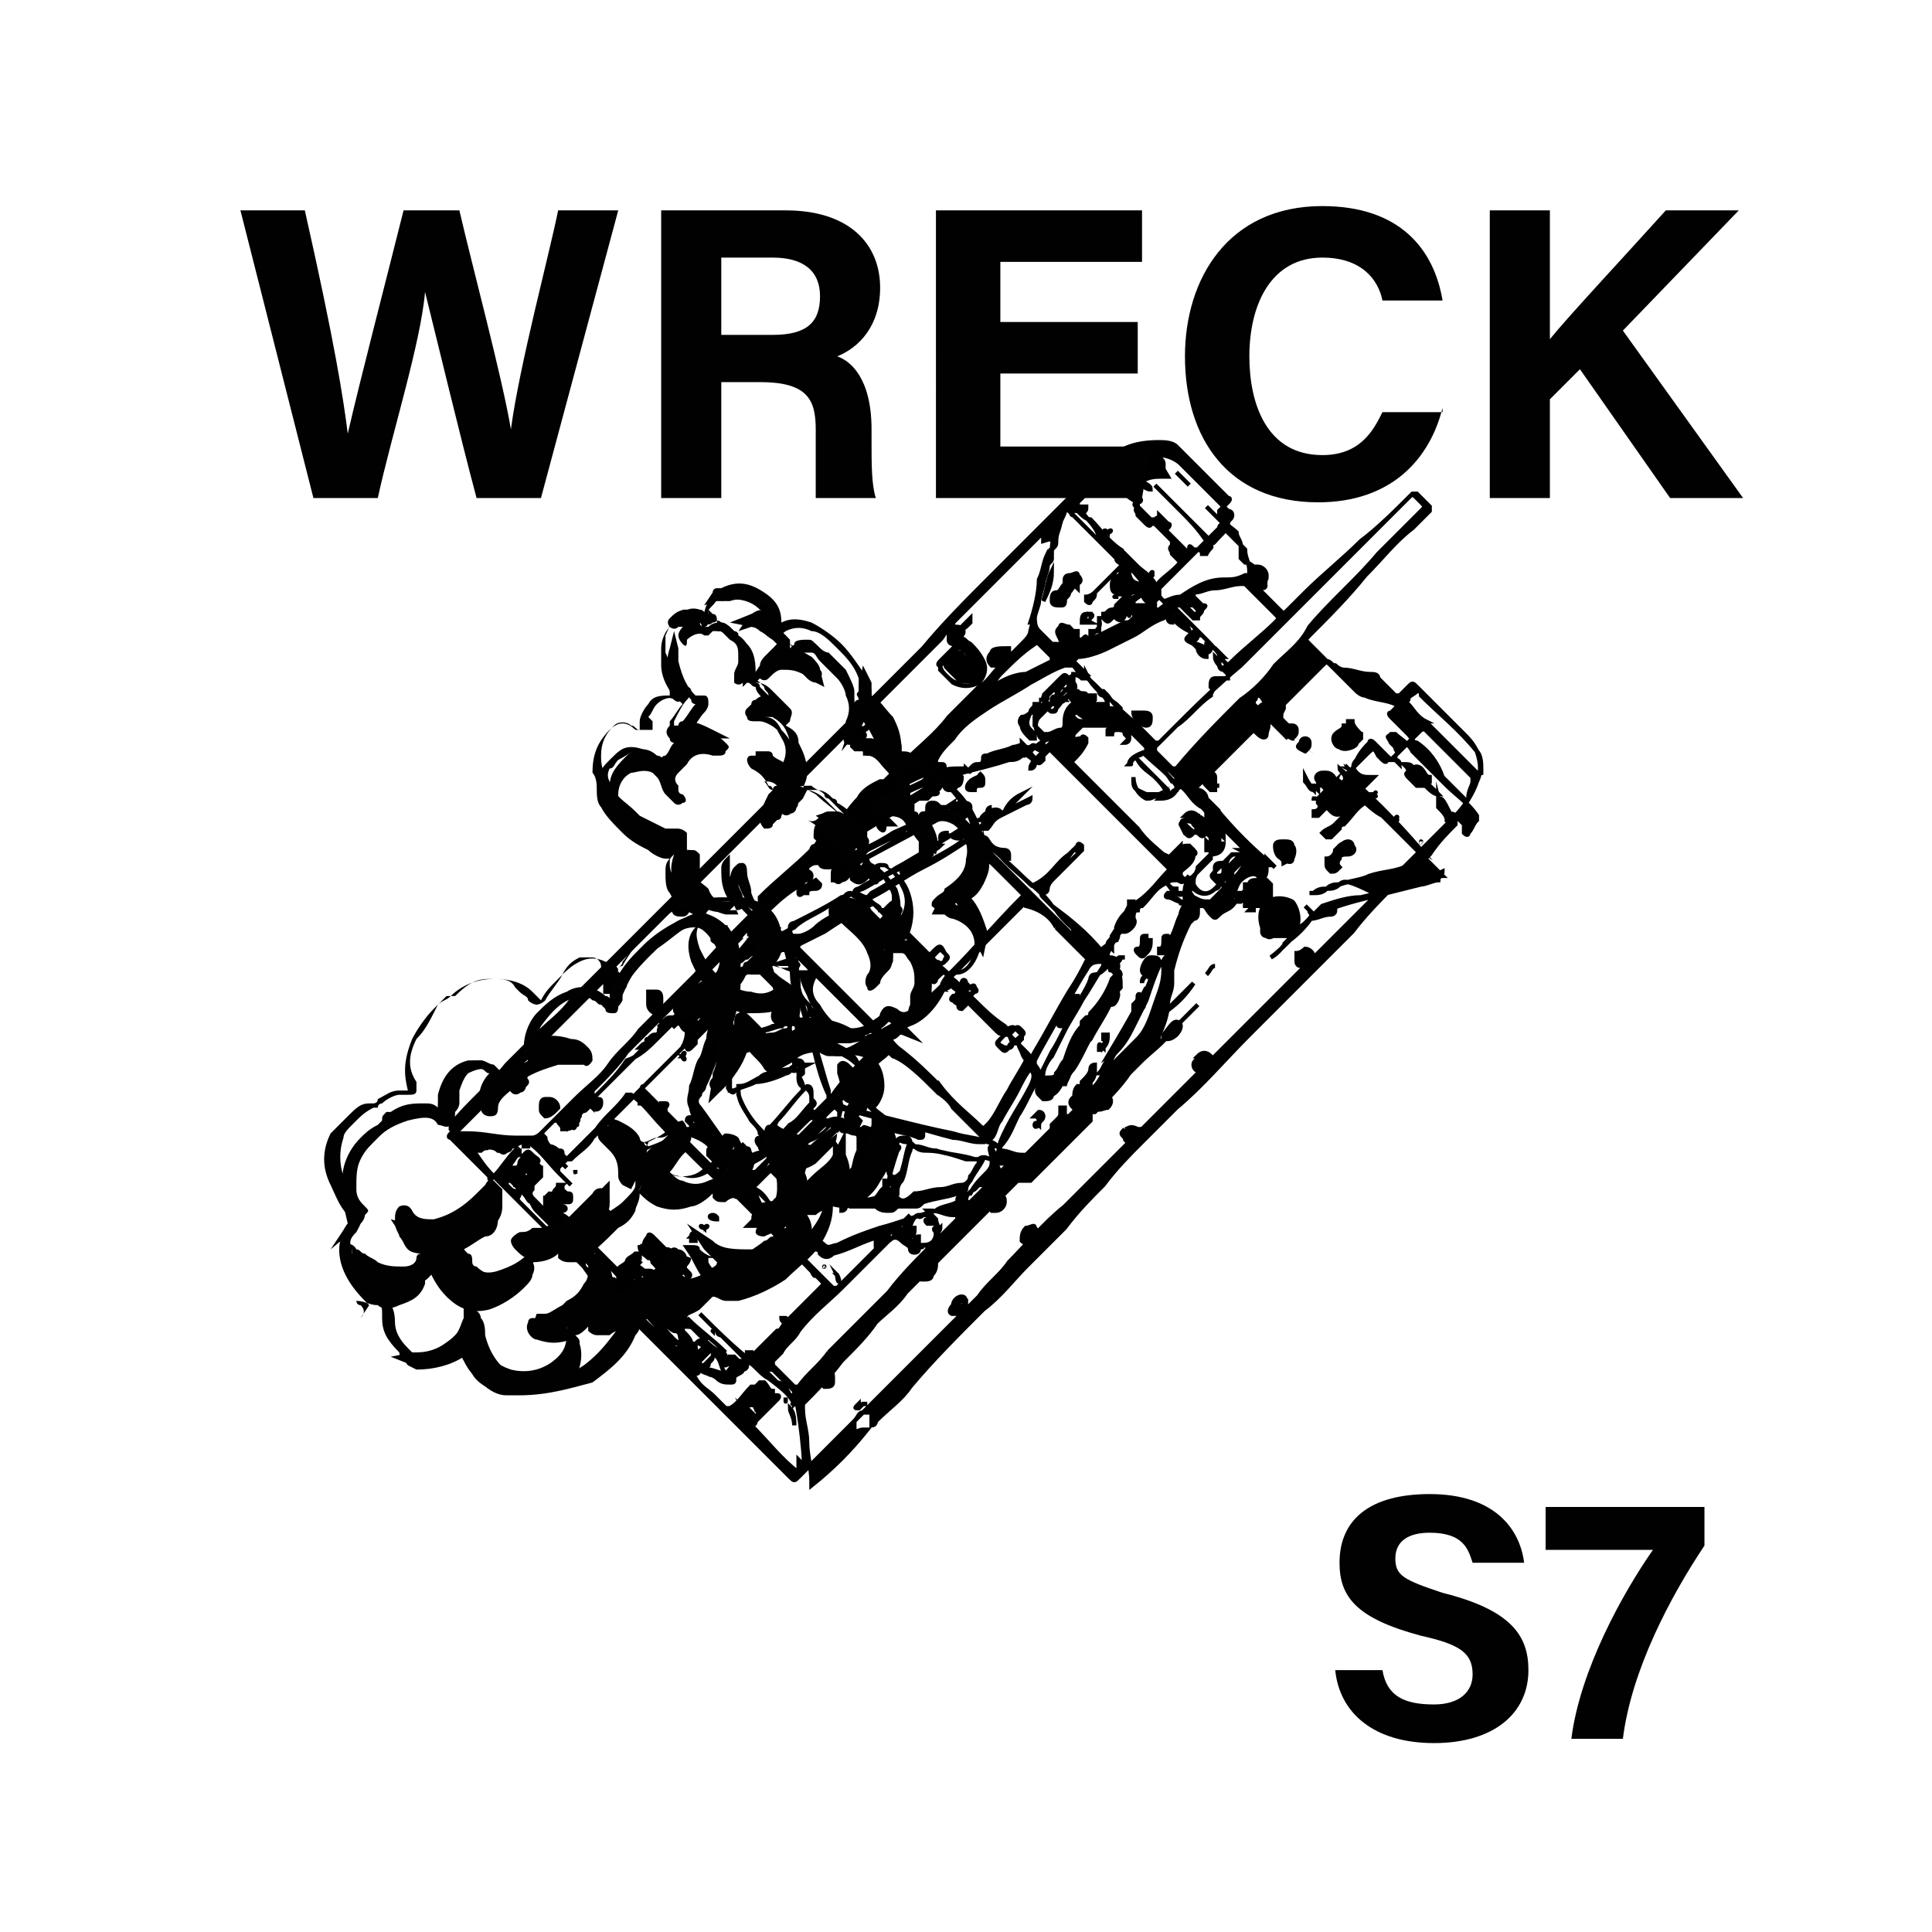 <svg version="1.2" baseProfile="tiny" xmlns="http://www.w3.org/2000/svg" viewBox="0 0 45 45" overflow="visible" xml:space="preserve"><path fill="none" d="M0-45h45V0H0z"/><g stroke="#000" stroke-width=".1" stroke-miterlimit="10"><path d="m11.5 27.4.9.9.7.7.5.5.4.4c.1.1.2.2.2.3 0 .1.1.1.1.1s.1 0 .1.1l1.2 1.2.8.8 1.2 1.2.8.8c.1.1.1.1.2 0L21 32l1.2-1.2.6-.6c.2-.3.5-.5.7-.8.4-.4.8-.9 1.3-1.3l1.1-1.1 1.1-1.1.8-.8 1.6-1.6.9-.9 1.4-1.4 1-1 1.2-1.2c.2-.2.4-.5.5-.8.1-.2.1-.4 0-.7-.1-.2-.2-.3-.3-.4l-.7-.7-.4-.4c-.1-.1-.1-.1-.2 0l-.2.2h-.1l-.4-.4c0-.1-.1-.1-.2-.1-.2 0-.4-.1-.6-.1-.1 0-.2-.1-.2-.1-.1 0-.1-.1-.2-.1l-.4-.4c-.1-.1-.1-.1 0-.2.4-.4.9-.9 1.3-1.4.4-.4.7-.8 1.1-1.1l.4-.4v-.1l-.3-.3h-.1c-.4.4-.8.8-1.2 1.1-.4.4-.9.8-1.3 1.2l-.4.4c-.1.1-.1.1-.2 0l-.4-.4c-.1-.1-.1-.1 0-.2s.1-.1.1-.2-.1-.2-.2-.2h-.1s-.1-.1-.2-.1l-.1-.1v-.3c0-.1-.1-.2-.1-.3-.1-.1-.3-.2-.4-.4v-.1l.2-.2s.1-.1 0-.1l-1.2-1.2c-.1-.1-.3-.1-.4-.1-.5 0-.9.1-1.3.5l-1.1 1.1-1 1-.6.6c-.5.5-1 1-1.5 1.6l-.6.6-1.5 1.5-1.9 1.9-2 2-.7.7-1.5 1.5c-.2.3-.5.5-.8.8l-.7.7c-.4.5-.9.9-1.3 1.4v.1l.6.6c.2.3.3.4.4.5zm10.9.9c0-.1.1-.1 0 0 .1-.1.1-.2.1-.2V28v.2c0 .1 0 .1-.1.1-.2 0-.3 0-.4-.1h.1c.1 0 .2 0 .3.1zm-7.3-4s-.1-.1 0-.1c.1-.1.1-.1.2-.1-.1 0-.1.1-.2.2 0 .1 0 .1-.2.1.1-.1.1-.1.2-.1zm16.1-3.7c.3-.1.5-.1.7-.2.3-.1.6-.1.8-.2h.1v.1l-.2.2c-.4.4-.8.8-1.1 1.2l-2.4 2.4c-.6.6-1.1 1.2-1.7 1.7l-.8.8c-.3.3-.6.6-.9 1-.3.3-.6.6-.9 1l-.9.9c-.3.3-.6.7-1 1-.6.6-1.2 1.2-1.7 1.8-.2.3-.5.5-.8.8 0 0 0 .1-.1.1V32.9h-.2c-.1 0-.1.1-.2.2v.2c0 .1.1 0 .2 0h.1c-.4.5-.8.9-1.3 1.3v-.1c0-.3-.1-.6-.1-.9 0-.3-.1-.5-.1-.8v-.1c.3-.3.6-.6.9-1 .3-.3.6-.6.8-.9.2-.2.5-.4.7-.7l.9-.9.8-.8.9-.9H24l.6-.6.8-.8V26c0-.1 0-.1.1-.1.3-.3.6-.6.8-.9l1.2-1.2.4-.4-1.3 1.3c.2-.2.5-.4.7-.7l-.4.4c0-.1.1-.2.1-.3.1-.2.2-.5.2-.7 0-.2.1-.3.1-.5v-.3c.1-.4.2-.7.4-1.1l.1-.1c.1 0 .1-.1.1-.2v-.1h.1c.1 0 .1.1.2.2s.1.1.2 0 .2-.1.3-.2c.1-.1.1-.2.2-.2s.1-.1.2-.1l.3-.3c.1-.1.1-.2.1-.3v-.1s.1 0 .1.1c0-.1-.1-.1-.1-.2l.2.2c-.5-.4-1-.9-1.4-1.4l.1.1-.3-.3c0-.1-.1-.2-.2-.2s0-.1 0-.1l1.2-1.2c.1-.1.1-.1.2 0s.2.1.2 0 .1-.2 0-.3h.1l.1.1c.1.1.2.1.2.2l-.2-.2.3.3s-.1-.1 0-.1.1-.1 0-.2l-.1-.1c-.1-.1-.1-.1 0-.3v-.1l.9-.9c.1-.1.1-.1.2 0l.6.6s.1.1.2.1c.2.1.5.1.7.2.1 0 .2 0 .2.1.1.1.2.3.4.4.1.1 0 .1 0 .1l-.6.6c-.1.1-.1.1-.2 0l-.3-.3s-.1-.1-.1 0c-.1.1-.2.2-.3.4-.1.1-.1.2 0 .3.1.1.2.1.3.1h.1l-.3.3c-.1.1-.1.1-.3 0 0 .1-.1.1-.1.1 0 .1-.1 0-.1 0l-.1-.1c.1 0 .1-.1.2-.1l-.1-.1c-.1-.1-.2 0-.2 0 0 .1-.1 0-.1 0l.3.3-.2-.2.3.3c.2.2.2.2.3 0h.1c.1.1.3.3.5.4l1 1 .4.4s-.1 0-.1.1c-.1 0-.3.1-.4.1l-1.2.3c-.4.1-.8.2-1.2.4h-.1l-.1-.1c0 .1.1.1.1.1l-.2-.2c.2.2.2.2 0 .4 0 0-.1.1-.2.1.1-.2 0-.5-.1-.6-.2-.1-.4-.1-.6 0-.1.1-.2.3-.1.6.1.1.1.2.3.2h.4c-.2.2-.3.4-.5.5.4-.3.7-.7 1-1-.2.3-.4.5-.7.7l.3-.3.3-.3c.2 0 .3-.1.5-.1 0 0 .1 0 .1-.1H31c-.1 0-.2.1-.4.1l.2-.2c.3-.1.6-.2.9-.2.4-.1.9-.2 1.3-.4.2-.1.4-.1.6-.2 0 .1-.1.1-.1.1-.2.1-.4.1-.7.2-.3.1-.5.1-.8.2-.6-.3-.7-.3-.8-.2zm-2.7-1.1c0-.2-.1-.3-.3-.4 0 0-.1 0-.1-.1v-.1c.1 0 .1 0 .1.1l.3.3.5.5v.1h-.2s.1.1 0 .1l-.2.2s-.1 0-.1-.1c.1 0 .1-.1.1-.1.1-.1.1-.1.2-.1h-.1l-.4.4c-.1.1-.1.1 0 .2l.1.1c0 .1-.1.1-.1.1-.2.2-.4.1-.5-.1v-.1c0-.1.1-.2.1-.3l.3-.3c.2 0 .3-.1.3-.3 0 .1-.1.2-.2.2.1-.1.1-.1.1-.3V19.2h-.1s0 .1-.1 0V19h-.1c0-.1 0-.1.1-.1s.1 0 .1.1c.1.3.2.4.2.5zm-2.2-1.7s.1 0 0 0c.1-.1.1-.2.2-.1l.3.3.4.4v.1c-.1 0-.1 0-.2.1.1 0 .3 0 .4-.2.1-.1.1-.1.2 0s.2.3.4.4c.1.1.2.2.1.4-.1-.2-.2-.2-.4-.2 0 .1 0 .1-.1.1s-.1.1 0 .1c.1.1.2.2.3.2.1.1.1.1.2 0h.1V20l-.5.5h-.1l-.1-.1v-.1c.1-.1.3-.2.3-.4 0 0 .1 0 0-.1l-.1-.1c-.1 0-.2 0-.2.1-.1.1-.1.2-.2.2h-.1c-.2-.2-.5-.4-.7-.7l-.5-.5-1-1c-.1 0 0-.1 0-.1.1-.1.2-.2.3-.4v-.1s-.1-.1-.1 0c-.1 0-.2 0-.3.2 0 .1-.1.1-.1.2 0 0-.1.1-.1 0s-.1-.1 0-.2l.5-.5H25.9l-.1.1v.1h.1c0-.1.1-.1.1-.1.1 0 .2 0 .2.1.1.1.1.1 0 .2 0 0 .1 0 .1-.1s0-.2-.1-.2h.1l.4.4v.1c-.3.1-.4.2-.4.3zm1.5-2.8c-.1-.1-.1-.1 0 0 0-.1.1-.1.1-.2s0 0 .1 0l.1.1s.1.1 0 .1v.1c-.2-.1-.2-.1-.3-.1l.1.1c0 .1.1.2.2.2v-.1s.1 0 .1-.1 0 0 .1 0l.2.2h-.1c0 .1-.1 0-.1 0 0 .1.1.2.1.2l.2.2v.1H28.3c-.1 0-.1.1-.1.2.1.1 0 .1 0 .2-.3.2-.5.5-.8.7l-.4.4h-.1l-.3-.3c-.3-.3-.6-.5-.8-.8l-.1-.1h-.1c-.1-.1-.2-.2-.3-.4v.1h-.1c-.1-.1-.2-.1-.3 0-.1.1-.2.2-.3.4l-.1.1c0 .1 0 .1-.1.2l-.2.2c-.1.1-.1.3 0 .4 0 .1.1.1.1.2v.1c0 .1-.1.1-.2 0 0 0 0-.1-.1 0 0 0-.1 0-.1.1s0 .1-.1.1c-.1.1-.2.1-.3.1-.3.1-.7.2-1.1.3-.3 0-.5.1-.8.2-.1 0-.2.1-.2.1l.3-.3s0-.1.1 0c0 .1.1 0 .1 0 .1 0 .1 0 .1-.1s0-.1-.1-.1h-.1v-.1c.1-.2.2-.3.4-.5.2-.3.5-.5.8-.7.3-.2.7-.4 1-.6.2-.1.5-.3.8-.4h.2c.1.1.1.2.3.2l-.2-.2-.1-.1.1-.1c.2 0 .5-.1.7-.2l.6-.3c.2-.1.4-.3.7-.4.1-.1.1-.1.2 0s.2.2.4.3c0 0 0-.1-.1-.1.1 0 .1-.1.1-.1l.2.2c-.1 0-.1 0-.2.1s-.1.1.1.2c-.1-.1-.1-.1 0 0zm-9.3 17.7v-.2c.1.1.3 1.8.2 1.8 0-.1 0-.2-.1-.3v.3c-.4-.3-.7-.7-1.1-1.1.1 0 .1-.1.1-.1l.5-.5s.1-.1 0-.1H18l-.4.4c.1-.1.1-.1.1-.2.1 0 .1 0 .2-.1l.1-.1v-.1c-.1 0-.1-.1-.2-.2h-.1l-.2.2v.2c-.1 0-.1 0-.2.1l.3-.3s.1-.1 0-.1h-.1c-.2.2-.3.4-.5.5h-.1l-.3-.3c-.1-.1-.3-.2-.4-.4 0 0-.1-.1 0-.1s.1-.1 0-.1v-.1l.1.1c.1.1.3.1.4.2.1.1.2.1.3.1.1 0 .1 0 .1-.1s.2-.1.2-.2c0 0 .1 0 .1-.1 0 0 0-.1-.1-.1h-.1l-.1-.1H17c0 .1-.1 0-.1 0s0-.1-.1-.1c-.2-.1-.3-.2-.4-.3l-.4-.4s-.1-.1 0-.2v-.1c-.1 0-.1 0-.1-.1s0-.1-.1-.1c-.1.1-.1 0-.1 0l-.1-.1-.4-.4s-.1 0 0-.1c0-.1 0-.1-.1-.1H15c-.1-.1-.2-.1-.1-.2 0 0-.1-.1 0-.1v-.1h-.1c-.1.1-.2.1-.2.2-.1.1-.2.1-.2.2l-.6-.6c.1.2.2.3.4.5.3.3.5.6.8.9.2.2.4.5.7.8 0 0 .1.1 0 .1h-.1c-.1-.1-.2-.3-.3-.4-.2-.2-.4-.5-.7-.7-.1-.2-.3-.4-.5-.5-.2-.2-.4-.4-.5-.6 0 0-.1 0 0-.1h.1l.1.1V29c0-.1-.1-.1-.1-.2s-.1-.1-.1-.1h-.1c-.1-.1-.2-.3-.4-.4-.1-.1-.1-.1 0-.1s.1-.1 0-.1c0 0-.1 0 0-.1h.1c.1 0 .1 0 .1-.1s0-.1-.1-.1c-.1-.1-.2-.1-.1-.2H13v.1c0 .1-.1.2 0 .2h-.1s0-.1-.1-.1l-.1.1V28.2c.1 0 .1.1.1.1v.1s-.1 0-.1-.1c-.1-.1-.2-.3-.3-.4 0 0-.1-.1 0-.2v-.1l.2-.2v-.2h-.1l-.3.3v-.2s0-.1.1 0c.1 0 .2 0 .2-.2.1-.1 0-.1-.1-.2s-.1-.1-.2 0c0 .1-.1.1-.1.2 0 0 0 .1-.1.1s-.1 0-.2.1c0-.1.1-.1.1-.2.1-.1.1-.2.2-.2v-.1H12c-.2.2-.3.4-.5.6-.1.1-.1.1-.1 0l-.5-.5-.4-.4s-.1 0 0-.1h.2v.1c.1.2.2.3.4.3h.1c.1-.1.3-.1.4 0 .1 0 .1.1.2 0 0 0 .1 0 .1-.1.1 0 .2-.1.3-.1v.1h.1v-.1c.3.2.5.5.7.7l.3.3-.3-.3v-.1l.4-.4.5-.5c.2-.3.5-.5.7-.8h.1c.3.2.5.5.7.7.2.2.3.4.5.5.4.4.8.8 1.3 1.2l1.4 1.4.5.5c.1.1.1.1 0 .2l-.2.2-.5.5s0 .1-.1 0h-.1s0 .1.1.1c-.1.1-.1.2-.2.2l-.5.5s-.1.1-.1 0h-.1v.1l.1.1c-.4-.3-.8-.7-1.2-1.1l.6.6-.2-.2c0 .1.1.1.1.1l.6.6c.2.1.3.3.5.4.4.3.5.4.6.6-.1 0 0 0 0 0zm6-19.9c-.1 0 0 .1 0 .2s-.1.1-.1.2-.1.3-.1.4c-.1.4-.2.7-.3 1.1 0 .1-.1.2-.2.3l-.5.5c-.2.2-.3.4-.5.5l-.7.7c-.3.4-.7.7-1.1 1.1l-.4.4h-.1c-.2.1-.4.2-.5.4-.2.2-.4.5-.5.7-.1.1-.1.2-.2.2s-.2 0-.3.2c-.1 0-.1.1-.1.1-.4.4-.8.7-1.2 1.1v.1c0 .1 0 .1-.1.2l-.2.2c-.4.4-.8.8-1.2 1.3L14.9 24c-.2.3-.5.5-.7.8-.2.3-.5.5-.8.8l-.8.8s-.1.1-.2.1H12c-.4 0-.7-.1-1.1-.1h-.3l.4-.4.8-.8s0-.1.1 0v.1c0 .1.1.2.2.1.1 0 .1-.1.1-.1.1-.1.1-.1 0-.2 0-.1-.1-.1-.2-.1 0 0-.1 0 0 0v-.1l1-1 .8-.8.3-.3V23.1h.1c.1 0 .2-.1.2-.2v-.2l-.1-.1h-.1l1.4-1.4.1-.1v.1c0 .1.1.1.2.1s.1-.1.2-.2V21l-.1-.1h-.1l.2-.2 2-2s0-.1.1 0v.1c0 .1.1.2.2.1.1 0 .1-.1.1-.1.1-.1 0-.2-.1-.2h-.2l.1-.1 1.3-1.3.1-.1v.1c0 .1 0 .1.2.1.1 0 .1-.1.2-.1.1-.1 0-.1 0-.2s-.1 0-.1 0h-.1v-.1l.1-.1.6-.6 1.3-1.3c.1-.1.1-.2.2-.2v.2c0 .1.1.1.1.1.1 0 .2-.1.2-.2.1-.1 0-.2-.1-.2h-.1v-.1l1.3-1.3.7-.7s0-.1.1 0v.1c.3-.1.2 0 .2.2.1-.1.1-.1.1-.2 0-.2.1-.3.1-.5 0-.1 0-.2.1-.2 0 .1-.1.2-.1.3v-.1c0-.1 0-.2.1-.2 0-.1.1-.1.1 0L26 13c0 .1.1.1.2.2h-.1l-.6.6c-.1.1-.2.1-.2.1v.1s.1.1.1 0c.1-.1.1-.1.1-.2l.6-.6v.2c-.1 0-.2.1-.2.2s0 .2.1.2c.1.1.2 0 .3 0l-.3.3s0 .1-.1.1-.1.1-.2.1v.1c.1.1.1.1.2 0 0 0 0-.1.1 0s.2 0 .2-.1c.1-.1.1-.1.2 0 .1 0 0 .1 0 .1-.1.1-.1.1-.2.1l-.6.3c-.2.1-.4.1-.6.2v-.2c0-.1 0-.1-.1-.2-.1 0-.2-.1-.2 0-.1.1-.1.1 0 .3 0 .1.1.1.1.1 0 .1-.1 0-.2 0h-.1l-.3-.3c-.1-.1-.1-.2-.1-.4 0-.1.1-.2.1-.3 0 .1-.1.3-.1.4 0 0 0 .1-.1.1.1-.3.2-.7.2-1 .1-.2.1-.4.2-.6.1.2.1.1.1-.1zm1.5 9.1v-.1c.1-.1.2-.3.2-.4.1-.1.1-.2.2-.3V21h-.1v.1c-.1.2-.2.4-.4.7 0 .1-.1.1-.1.2-.1.1-.2.1-.1.2h-.1l-.2-.2c-.3-.3-.6-.5-.8-.8l-.3-.3s-.1-.1 0-.1c0 0 .1 0 .1-.1s.1-.2.1-.2l.5-.5.1-.1v-.1H25l-.1.1c-.3.2-.4.5-.8.7 0 .1-.1 0-.1 0-.3-.3-.6-.5-.8-.8l-.4-.4s-.1 0 0-.1h.2c.1-.1.1-.2.3-.3l.6-.3c.1 0 .1-.1.1-.1l-.6.3c.1-.2.2-.3.4-.4l-.1.1-.3.3s-.1.1-.1 0c-.1-.1-.3 0-.4.1 0 0-.1.1 0 .1v.1c-.1.1-.2.1-.3.2-.1 0-.2.2-.4.1-.1-.1-.3 0-.3.1s-.1.1 0 .1c-.1.1-.2.1-.3.2-.3.1-.5.3-.8.4-.2.1-.5.3-.7.4-.3.1-.5.3-.8.4-.3.2-.6.3-.8.5-.2.1-.4.2-.5.3h-.1c0-.2-.1-.3-.1-.5v-.1c.2-.2.4-.4.7-.6 0 0 .1-.1.1 0 0 0 .1 0 .1-.1s.1-.1.1-.1.1 0 .1-.1c0 0 0-.1-.1-.1v-.1s.1-.1.2-.1h.1c0 .1.1.1.2.1.2 0 .3-.2.2-.3v-.1c.1-.1.3-.2.4-.3.3-.2.5-.3.8-.5.2-.1.4-.2.7-.4h.2l.1-.1c.1 0 .2 0 .1-.1 0 0 .1 0 .1-.1h.1c0 .1.1.1.1.1.1 0 .1 0 .2-.1.1 0 .1-.2.1-.2s-.1-.1 0-.1c0 0 .1 0 .1-.1.1.1.1.1.1 0 .1-.1.1-.1.2-.1 0 0 .1 0 .1-.1s0-.1.1-.1c.2-.1.4-.1.6-.2.1 0 .2-.1.3 0 .1 0 .1.1.1.1 0 .1.1.1.1.2 0 0 .1 0 .1-.1-.1.1-.2.2-.2.3 0 0 .1 0 .1-.1l.3-.3s.1-.1.1 0l.8.8 1.4 1.4.5.5s.1.1 0 .1c-.2.2-.4.5-.7.7-.2.2-.4.3-.5.6.1.2 0 .3 0 .3zm-1.4-.3.7.7s.1.1 0 .1c-.1.2-.2.4-.4.7-.3.5-.5.9-.8 1.4-.1.2-.2.3-.3 0-.1-.2-.1-.2 0-.3v-.1l-.1-.1c-.1-.1-.1-.1-.3 0-.1.1-.1.1-.2 0l-.6-.6c-.1-.1-.1-.1 0-.2s.1-.1 0-.2l-.1-.1c0-.1-.1-.1-.1 0-.1.2-.1.2-.3 0v-.1l.9-.9.8-.8s.1-.1.1 0c.4.1.6.3.7.5zm-1.3-1.3.5.5s.1.1 0 .1c-.6.6-1.1 1.2-1.6 1.7-.1.1-.1.1-.2 0s-.2-.1 0-.2c.1-.1.1-.1 0-.2-.1-.2-.1-.2-.3 0 0 .1-.1.1-.1 0l-.7-.7c-.1-.1-.1-.1 0-.2s.1-.1 0-.2-.1-.1-.2 0l-.1.1h-.1c0-.1-.1-.1-.2-.2s-.1-.1 0-.2c.2-.1.5-.3.7-.4.5-.3 1-.5 1.4-.8h.1c.4.3.6.5.8.7zm-1.8 3.1c-.2.3-.4.5-.6.7-.1.1-.2.1-.3 0l-.7-.7-.6-.6-.7-.7s-.1-.1 0-.1l.6-.3c.3-.2.6-.4 1-.6.1 0 .1-.1.2 0l.1.1c.2.2.1.1 0 .3-.1.1-.1.1 0 .2.1.2.1.1.3 0 .1-.1.1-.1.2 0l.7.7v.1l-.1.1v.1l.1.1c0 .1.1.1.1 0 .2-.2.2-.2.3 0 .1 0 .1.1 0 .2-.3.1-.5.3-.6.4zm.4 1.9s0 .1 0 0c-.3-.3-.6-.6-1-.9-.2-.2-.2-.2 0-.4.3-.4.7-.7 1.1-1.1.1-.1.1-.2.3 0 .1.1.1.1 0 .2 0 0 0 .1-.1.1-.1.1 0 .1 0 .1.1.1.1.1.3 0 .1-.1.1-.1.2 0 .2.2.4.4.7.6.1.1.1.1 0 .2-.2.2-.2.2 0 .3h.1c0-.1.1-.1.1-.1h.1l.2.2c.1.1.1.1 0 .2-.1.2-.3.5-.4.7-.2.3-.3.6-.5.8-.1.1-.1.1-.2 0-.2-.2-.6-.5-.9-.9zm4.7-2.1c-.1 0-.1-.1 0 0-.1-.1-.1 0-.1 0 0 .1 0 .1-.1.2v.1h.2c-.2.3-.4.7-.6 1-.1.1-.1.2-.2.3-.1.2-.2.4-.3.5 0 0 0 .1-.1 0v-.1c.1-.1.1-.2.1-.3v-.1s-.1 0-.1.1-.1.2-.2.3c0 .1 0 .1-.1.1-.1.1-.1.3 0 .4.1 0 0 .1 0 .1l-.2.2h-.1v-.2h-.1v.1c0 .1 0 .1-.1.2l-.1.1v.1l-.6.6h-.1c-.2 0-.3-.1-.5-.1-.1 0 0 0 0-.1.2-.2.3-.5.4-.7.2-.3.3-.6.5-.9l.3-.6c.2-.3.3-.6.5-.9.1-.3.3-.5.4-.8 0 0 0-.1.1-.1s.2-.1.3-.2V22.2c.1-.2.2-.4.3-.5h.1c.1 0 .3-.2.2-.3 0-.1 0-.2.1-.2 0 0 0-.1.1-.1.2-.2.3-.4.5-.5 0 0 .1-.1.1 0 .1.1.1.1.2.1 0 .1 0 .1.1.1s.1.1.1.2-.1.2-.1.3c-.1.2-.1.3-.2.5 0 0 0 .1-.1 0-.1 0-.1 0-.1.1s0 .2-.1.2v.1h.2c0 .1-.1.1-.1.2s-.1.1-.1 0-.1-.1-.2-.1-.2.2-.2.3c0 .1.1.1.2.2-.1.3-.2.4-.2.4zm3.1-7.7c-.2.3-.5.6-.8.8-.5.5-1 1-1.5 1.6h-.1l-.4-.4v-.1l.3-.3c.6-.6 1.1-1.1 1.7-1.6l1.7-1.7.6-.6.8-.8.8-.8c.1-.1.1-.1.2 0l.1.1c.1.1.1.1 0 .2l-1 1c-.5.6-1.1 1.1-1.6 1.7-.2.4-.5.6-.8.9zm-10.4 16c-.2.3-.5.5-.7.8h-.1l-.5-.5v-.1l.2-.2c.1-.2.3-.3.4-.5.3-.4.7-.7 1-1l1.1-1.1c.1-.1.2-.1.3 0 .1.1.2.1.2.2s.2.1.2 0 .1 0 .1-.1c.2 0 .3-.1.3-.3v-.1c.1 0 0-.1 0-.2l-.1-.1-.1-.1h.1c.2 0 .3.1.5.1h.1v.1l-.5.5c-.4.4-.8.8-1.1 1.2l-.7.7-.7.7zm14.2-12.9v.2c.1.1.2.2.2.3h.2v.1c-.2.2-.4.4-.6.7-.1.1-.1.1-.1 0l-.6-.6c-.4-.4-.8-.8-1.2-1.1-.1-.1-.1-.1 0-.2l.4-.4c.2-.2.2-.2.3 0l.1.1s.1.1.1 0h.2l.1.1c0-.1-.1-.1-.1-.1v-.1c.1-.1 0-.1 0-.2l-.1-.1c-.1-.2-.1-.1 0-.2h.1c.1.1.3.2.4.4l.4.4.4.4c.2.2.5.4.7.7v.1c-.1.1-.1.2-.2.3 0 0 0 .1-.1 0v-.2l-.2-.2s-.1-.1-.1 0c-.2-.4-.2-.4-.3-.4zM22.3 28c-.2.1-.4.1-.5.2-.4.1-.9.3-1.3.4-.3.1-.6.2-1 .4-.1 0-.2.1-.3 0-.1-.1-.2-.1-.3-.2-.4-.2-.7-.5-1-.8l-.3-.3c-.1 0-.1-.1 0-.1l.3-.3s.1-.1.1 0l.2.2c.1.1.1 0 .2 0 0 0 0-.1.1-.1 0-.1.1-.1.1 0l.1.1c.2.2.5.3.8.4.1 0 .2 0 .1.2v.1s.1 0 .1-.1c0 0 0-.1.1 0h.6c.1.1.2.1.3.1.1 0 .1 0 .2-.1h.4c.1 0 .1 0 .2-.1.3-.1.5-.1.8-.2h.1c-.1.1-.1.1-.1.2zm-5.1-5.3v.2c-.1.3-.1.5-.2.8 0 .1-.1.3 0 .4-.1 0-.1.1-.1.1 0 .1 0 .3.1.4V25.3s-.1 0 0 .1c0 0 .1.1.1 0h.1v.1c.1.3.3.6.5.8.1.1.1.1 0 .2-.1 0-.1.1 0 .2 0 .1.1.1.2.2v.1l-.3.3h-.1c-.1 0-.1-.1-.2-.2-.4-.4-.7-.9-1-1.3-.1-.1-.1-.2 0-.3 0-.1.1-.1.1-.2.2-.4.3-.8.5-1.3.1-.3.2-.6.2-.9 0-.1 0-.2.1-.3 0 0 0-.1.1-.1-.2.1-.2 0-.1 0zm4.6 2.7c.1.1.3.2.4.4l.7.7v.1h-.1c-.2 0-.4-.1-.6-.1-.4-.1-.7-.2-1.1-.3-.5-.1-1.1-.3-1.6-.4-.1 0-.1 0 0-.1.4-.4.7-.8 1.1-1.1.1-.1.1-.1.2 0 .3.1.7.5 1 .8zm-3.4-3.3c.1 0 .1.1.1.1l.6.6 1.4 1.4s.1.1 0 .1l-.3.3c-.3.3-.6.6-.8.9-.1.1-.1.1-.1 0v-.1c-.1-.3-.2-.7-.3-1-.1-.5-.3-.9-.4-1.4 0-.4-.1-.6-.2-.9zm8.7-11.3c0-.1-.1-.1-.1-.2.2 0 .4.1.5.2l.4.4.7.7s.1 0 .1.1-.1.1-.1.2h-.1l-.4-.4.3.3c.2.2.2.2 0 .4s-.1.2-.3 0l-.9-.9-.3-.3.6.6c.2.2.4.4.6.7.2.2.1.1 0 .3H28c0-.1-.1-.1-.2-.1-.1-.1-.1-.1-.1 0s-.1 0-.1 0l-.4-.4s-.1-.1 0-.1c0 0 .1-.1 0-.1L27 12v.1c0-.1-.1 0-.1 0h-.1l-.3-.3c-.1 0-.1-.1 0-.1s.1-.1 0-.1l-.1-.1-.1-.1c0-.1.1-.1.2-.1h.1s.1.1.2.1c0-.1-.1-.1-.2-.2.2-.1.3-.1.5-.1h.1c-.3-.5-.2-.4-.1-.3zm-1.9 1.1c-.1 0-.1-.1 0 0-.1-.1-.1-.1-.1-.2l.5-.5s.1-.1.1 0l.2.2s.1.1.1 0h.1c.1.1.2.2.4.3v.1c-.1.1 0 .1 0 .2l.2.2s.1.1.1 0h.1l.4.4v.1c-.1.1 0 .1 0 .2l.1.1c.1.1.1.1 0 .2-.2.2-.4.3-.5.5h-.1c-.1-.1-.2-.1-.2-.2l-1-1c-.1-.3-.3-.4-.4-.6.1 0 .1 0 .1-.1h-.1v.1zm-9.9 12.3.4-.4s.1-.1.1 0c.1.1.1.2.2.2 0 .1 0 .2-.1.4l-1.1 1.1-.8.8-.2.2c-.1.2-.3.3-.5.5h-.1l-.1-.1c0-.1 0-.1-.1-.1 0 0-.1-.1-.2-.1 0 0-.1-.1-.1-.2-.1-.1-.1-.1 0-.2l.2-.2h.1c0 .1.2.2.2.2l.3-.3c0-.1.1-.1.1-.2s.1-.1.2 0 .2 0 .2-.1 0-.1-.1-.1c0 0-.1 0 0-.1l.1-.1c.2-.2.4-.4.6-.7.3-.1.5-.3.7-.5zM28 14.8l-.3-.3-.3-.3s-.1 0 0-.1h.1l.3.3h.1c0-.1.1-.1.1-.2.1-.1.1-.1 0-.1l-.2-.2v-.1c.2 0 .3-.1.5-.1s.4-.1.6-.1h.1l.2.2.5.5c.1.1.1.1 0 .2-.3.3-.7.6-1 .9-.1.1-.1.1-.2 0-.1-.2-.3-.4-.5-.6zm-.9-.8c-.1-.1-.1-.1-.1-.2v-.1l.5-.5.9-.9c0-.1.1-.1.1 0l.4.4.1.1c0 .2.1.3.1.5 0 .1 0 .1-.1.1-.2.1-.3.1-.5.1-.4 0-.7.2-1 .4-.2 0-.3.1-.4.1.1.1 0 .1-.1.2h-.1V14c.1-.1.1-.1.2 0zm-4 13c-.1 0-.2-.1-.3 0h-.3c-.3-.1-.6-.2-.9-.2-.1 0-.2 0-.3-.1-.1-.1-.1-.1-.2-.1s-.2-.1-.2 0c-.1 0-.3-.1-.4-.1 0 0-.1 0-.1-.1s0-.1-.1-.1-.2-.1-.2 0c-.1 0-.2 0-.3-.1-.1-.1-.3-.2-.5-.1h-.1V26l.1-.1c.1-.1.2-.2.4-.1l1.2.3c.4.1.8.2 1.3.3.3.1.6.1.8.2 0 0 .1 0 .1.1-.1 0 0 .2 0 .3zm-5.2-5.1c.1 0 .2.1.3.1.1 0 .1 0 .1.1.1.4.2.7.3 1.1.1.3.2.7.3 1 .1.4.2.9.4 1.3v.1l-.3.3h-.1v-.1c.1-.1.1-.1 0-.2 0-.1 0-.2-.2-.3-.1 0-.1-.2-.1-.2 0-.1 0 0 .1-.1v-.2s0-.1-.1-.1c0 0-.1 0-.1-.1s-.1-.3-.1-.4v-.1c0-.1 0-.3-.1-.3s-.1-.1-.1-.2c-.1-.4-.2-.9-.4-1.3v-.2c.2 0 .2-.1.1-.2zm3 6s-.1-.1 0-.1c0-.1 0-.2.1-.3.1-.2.1-.5.2-.7 0-.1.1-.1.1-.1.2 0 .3.1.5.1.3.1.6.1.9.2.1 0 .1 0 .1.1-.1.1-.1.2-.2.3 0 .1-.1.2-.2.2-.2 0-.3.1-.5.1s-.4.1-.6.1c-.2.2-.3.2-.4.1zm-3.5-5.3c.1-.1.3-.2.4-.3 0 0 .1 0 .1.1.1.3.2.6.2.9 0 .2.1.3.1.5v.1c-.1 0-.3.1-.4.1-.2.1-.4.1-.5.2-.1 0-.1.1-.2 0s-.1-.2-.1-.3c.1-.3.2-.7.2-1 .1-.1.1-.2.2-.3zm-.8 1.2c0 .1-.1.2-.1.4-.1.2-.1.4-.2.5-.1.2-.1.4-.2.6 0 .2-.1.3 0 .5 0 .1.1.2 0 .3v.1c0 .1 0 .1-.1.1h-.1l-.4-.4v-.1s.1-.1 0-.1h-.1c0 .1-.1 0-.1 0l-.3-.3s-.1-.1 0-.1l.5-.5.4-.4s0-.1.1 0c0 0 0 .1.1 0l.1-.1v-.1l.4-.4zm1.1 2.6c0-.1-.1-.2-.2-.3-.1-.2-.3-.4-.3-.7v-.1c.2 0 .3-.1.5-.2.3-.1.5-.2.8-.2 0 0 .1 0 .1.1s.1.2.1.3v.1c-.3.3-.5.6-.8.9-.1.2-.1.2-.2.1zm1.5.2.3-.3s.1-.1.1 0c.1 0 .2.1.3.1 0 0 .1 0 .1.1v.3c-.1.2-.1.4-.2.7 0 .1-.1.3-.1.4 0 .1-.1.1-.1.1-.3-.1-.6-.3-.9-.5-.1-.1-.1-.1 0-.2.1-.4.3-.5.5-.7zm1.5 2.2-.1.1s-.1.1-.1 0h-.1v.1c.1 0 0 .1 0 .1l-.3.3-.6.6h-.1l-.4-.4-.4-.4c-.1-.1-.1-.1 0-.1 0 0 .1-.1.1 0h.1c.1-.1.1-.1.2 0 0 0 .1 0 .1.1.1.1.2.1.3 0 .4-.1.7-.3 1.1-.4.1-.1.3-.1.4-.1-.1.1-.2.3-.4.2 0 0-.1 0-.1.1.1-.2.2-.2.3-.2zM33 17.3c-.1 0-.1-.1-.2-.2l-.4-.4s-.1-.1 0-.1l.2-.2h.1s.1 0 .1.1c.1.2.3.3.4.5l1.1 1.1v.1c0 .1-.1.2-.1.4 0 .1-.1 0-.1 0l-.5-.5c-.1-.3-.3-.6-.6-.8zm-15.9 7.3s.1-.1.2-.1c.3-.1.7-.2 1-.3.1 0 .1 0 .1.1 0 .2.1.3.1.5v.1c-.1 0-.1.1-.2.1-.2.1-.5.2-.7.2-.2.1-.3.1-.5.2H17c0-.1-.1-.2-.1-.3.1-.3.1-.4.2-.5zm3.3 3.3c-.3.1-.4 0-.6 0v-.1c0-.1 0-.2.1-.3.1-.2.1-.4.2-.5 0-.1 0-.2.1-.3 0-.1.1-.2.2-.1.2 0 .3.1.5.1.1 0 0 .1 0 .1-.1.3-.2.6-.2.8-.2.1-.2.2-.3.3zm2.1-8.3c-.3.2-.6.4-1 .6-.4.2-.8.5-1.2.7-.1.1-.2.1-.3 0-.1 0-.1 0-.1-.1s.1-.1.1-.1c.3-.2.6-.3.9-.5.2-.1.5-.3.7-.4.3-.2.5-.3.8-.5h.1v.3c0-.1 0 0 0 0zm2.8-3.3c-.3 0-.5.2-.5.5 0 .1 0 .2-.1.2s-.2.1-.3.1h-.1l-.2-.2v-.2c0-.1.1-.1.1-.2.1-.1.1-.1.2 0s.1.1.2 0 .2-.3.4-.4c0 0 .1-.1 0-.2v-.2h.2c.3.2.5.5.8.7l.1.1c0 .1-.1 0-.2 0s-.1 0-.1-.1-.1-.3-.2-.3c0 0 0 .1.1.1.1.1.1.2.1.3v.1c-.1 0-.1 0-.1-.1v-.1h-.2s-.1 0 0-.1v-.1h-.2c0-.1-.1 0-.2-.1H25l-.1.1c.1.2.2.2.4.1zm.4 5.9H25.4l-.9-.9-1.7-1.7c-.1-.1-.1-.2-.1-.2v-.1c.1 0 .1 0 .1.1.3.4.7.7 1 1 .2.2.5.4.7.7.4.3.8.6 1.2 1.1 0-.1 0 0 0 0zm0 .2v.1c-.2.3-.3.5-.5.8-.1.2-.3.5-.4.7l-.3.6c-.1.1-.2.3-.2.4 0 .1-.1.1-.1 0s-.1-.2-.1-.2v-.1c.2-.4.4-.7.6-1.1.2-.3.4-.7.6-1 .1-.2.2-.2.4-.2zm7.5-5.6c-.2-.1-.3-.3-.4-.4 0 0-.1 0 0-.1 0-.1.1-.1.2-.2.1 0 .1 0 .1.1.4.4.9.8 1.3 1.3.1.1.1.3.1.4v.1h-.1l-1.2-1.2zm-16 5.1c.1-.2.3-.3.4-.4 0 0 0-.1.1 0v.1c-.2.2-.4.5-.6.7l-.8.8-1 1-.8.8-.6.6s-.1.1-.1 0v-.1c.3-.3.6-.6.8-.9l1.7-1.7.9-.9zM20 21c-.1.1-.1.1-.2.1-.3.2-.6.3-.8.5-.1.1-.3.2-.4.2h-.1c-.1 0-.1-.1-.1-.2s.1-.1.1-.1c.4-.2.8-.4 1.1-.6.1 0 .1-.1.2-.1.1.1.2.1.2.2zm5.6 4c.1-.1.1-.2.2-.3l.2-.2c.2-.2.3-.4.4-.6l.3-.6c.1-.3.2-.6.3-.8 0 0 0-.1.1-.1v.2c0 .3-.1.5-.2.8-.1.3-.2.6-.4.8l-.6.6c-.1.1-.2.2-.3.2zM23 16.1c.1-.1.2-.3.3-.4.3-.3.5-.5.8-.7 0 0 .1-.1.1 0l.3.3v.1l-.6.3c-.3 0-.7.2-.9.4zm1 8.8c.1.1.1.2 0 .4-.2.4-.5.8-.7 1.3 0 0 0 .1-.1.1s-.2-.2-.1-.2c.1-.1.1-.3.2-.4.1-.2.3-.5.4-.7.1-.2.2-.4.3-.5zm-5 1.2-.9.9-.6.6h-.1s-.1-.1 0-.1l1.3-1.3c.2-.2.2-.2.3-.1zm-.6.1c-.2.2-.3.4-.5.5h-.1s-.1-.1 0-.1v-.1c.1-.1.2-.2.3-.4.2-.2.4-.5.6-.7l.1-.1c.1 0 .1.1.1.2v.2c-.2.2-.3.4-.5.5zm1 .1c-.4.3-.7.6-1.1 1h-.1s-.1-.1 0-.1l.5-.5.4-.4c.1-.1.1-.1.2-.1s.1 0 .1.1c.1-.1.1-.1 0 0zm-3.5 5c-.1 0-.2-.1-.2-.1l-.6-.6-.3-.3s-.1-.1 0-.1v-.1h-.2c-.1-.1-.2-.2-.2-.3.1.1.2.1.3.2l.6.6c.1.1.2.3.4.4.2 0 .1.2.2.3zm6.5-13.4-.1.1H22c-.2 0-.3.1-.5.2s-.4.2-.7.3c-.1.1-.3.2-.4.3-.2.1-.4.3-.5.5-.1.1-.1.2-.2.2.1-.1.1-.2.2-.3l.6-.6c.2-.1.5-.3.7-.4.2-.1.4-.2.6-.2.2-.1.4-.1.6-.1zm9.3-.8v.1l-.1.1c0 .1-.3.2-.4.1-.1 0-.2-.2-.1-.3.1-.1.2-.1.2-.2h.1v-.1h.1c0 .1.1.2.2.3.1 0 .1 0 0 0 0 .1 0 0 0 0zm-4.8 1c-.1-.1-.3-.2-.4-.4 0 0-.1-.1 0-.1s.1-.1.2 0c.2.2.5.4.7.7v.1c-.1 0-.1.1-.2.1-.1-.2-.2-.3-.3-.4zm-5.2 10.2c0 .1 0 .1-.1.1 0 0-.1 0 0 .1h.2v.1s-.1 0 0 .1c.1 0 .1-.1.1-.1s-.1.1 0 .2v.1c0 .1-.1.1-.2.2 0-.1-.1 0-.1 0l-.1.1.1-.1V29h-.2v-.2s-.1 0-.1.1h-.1v-.1c.1 0 .1-.1.1-.2h-.1c0-.1.1-.3.2-.3 0 .1.1 0 .1 0h.2zm-7.4 1.6s-.1 0 0 0l-.1-.1h.1c.1.1.2.3.4.4 0 0 .1.1 0 .1 0 0-.1 0 0 .1h.1c.1-.1.1 0 .2 0 .1.1.2.2.3.4.2.2.3.4.5.5 0 0 .1.1 0 .1h-.1l-.3-.3c-.3-.2-.5-.5-.8-.7v-.2c-.2-.1-.2-.2-.3-.3zm3.1-5.8s.1 0 0 0c.2-.1.4-.1.6-.2.1 0 .2-.1.3-.1h.1v.1s0 .1-.1.1-.2.1-.3.1c-.2 0-.4.1-.5.2-.1 0-.1 0-.1-.1v-.1zm-3.8 5.3c0 .1 0 .1 0 0-.1-.1-.2-.1-.3-.2l-.6-.6-.6-.6c-.1-.1 0-.1 0-.2.1-.1.1 0 .1 0 .1.1.1.2.2.2.2.2.4.4.5.6.1.1.2.2.2.3l.1.1.4.4zm8.2-11.2c-.1.1-1.6 1-1.7 1 .5-.5 1.2-.9 1.7-1zm-5.4 5.2c.1 0 .1-.1.1-.1h.1s-.1.1 0 .2v.1c0 .1-.1.1-.1.1s-.1.1-.1 0l-.1.1s0 .1-.1 0v-.1s.1 0 .1-.1h-.1s.1 0 0-.1c0 0-.1 0-.1.1v-.1c.1-.1.1-.2.2-.2.1-.1.2-.1.3-.3h.1v.1c-.3.2-.4.2-.3.3v-.1c.1.1 0 .1 0 .1zm.5-.8v.1c-.1.3-.1.5-.2.8 0 .1 0 .1-.1.2l-.4.4s0-.2.1-.2.2-.1.2-.2c.1-.1.1-.3.2-.4 0-.1-.1-.2-.2-.3-.1 0 0-.1 0-.1.1 0 .2-.2.4-.3zm-.3 4.2.5.5v.1H17c-.1-.1-.3-.1-.4-.2l-.7-.7s-.1-.1 0-.1.1-.1.1 0c.3.1.5.2.6.4zm1.6 1.6.4.4c.1.1 0 .1 0 .1s-.1.1-.1 0l-.3-.3c-.3-.2-.5-.5-.6-.8v-.1c.2.1.3.3.4.5h-.2v.1l.2.2.1.1h.1c.1-.1.1-.1 0-.2zm8.5-5.4-.3.9c-.2.3-.3.5-.6.7.3-.5.6-1 .9-1.6zm-6 4.3c.1-.3.1-.5.2-.7 0-.1.1-.1.2-.1s.1.1.1.1c-.1.2-.1.4-.2.7-.1.1-.2.2-.3 0 .1.1 0 .1 0 0zm5.4-14.5.4.4c.1.1.3.2.4.4v.1h-.1c-.2-.1-.3-.3-.5-.5s-.4-.4-.6-.5L25 12s-.1 0 0-.1h.1c.1.1.2.2.3.2.2.2.4.5.7.7zM18 22.2s-.1 0 0 0c-.3.1-.5.3-.8.4v-.2c.1 0 .1-.1.2-.1.1-.1.3-.2.4-.3 0 0 .1-.1.1 0s.1.1.1.2zm-3.1 7.4c.2.2.4.3.5.5l.4.4v.1s-.1.1-.1 0l-.6-.6v-.1c0-.1 0-.1-.1-.1s-.1 0-.1-.1v-.1zm7.7-1.8h-.1s-.1 0 0-.1c0-.1.1-.2.1-.2.1-.2.2-.3.3-.5 0-.1.1 0 .2 0v.1c0 .1-.1.2-.1.2-.2.2-.3.3-.4.5zm10.5-8c-.3-.2-1.9-1.8-1.9-1.9.7.6 1.3 1.2 1.9 1.9zm-9.9 7.3h.2c.1 0 .1 0 0 .1l-.8.8h-.1c0-.1 0-.2.2-.3l.5-.5c.1.1.1.1 0-.1 0 .1 0 .1 0 0zm-6.8 4.1c0-.1 0-.1 0 0 0 0 .1 0 0 0l.1.1h-.1c-.1-.1-.1-.1-.2 0h-.1c0-.1-.1-.2-.2-.3v-.1h.1c.2 0 .3.1.4.3zm.5-3.9c.1 0 .1 0 .2.1h.1l.2.2v.1c.1.1.1.2.2.3-.2-.1-.4-.4-.7-.7zm-3.5 1.8c.1 0 .1.1.2.2.2.2.4.5.6.7l.2.2v.1h-.2c-.2-.3-.4-.5-.6-.8 0-.2-.1-.3-.2-.4zm11.1-11.9c0 .1-.1.2-.2.2 0 0-.1.1 0 .2v.1c-.1.1-.1.1-.2 0-.1 0-.1-.1-.1-.1v-.1c.2-.2.4-.3.5-.3zm-12.1 9.4c-.6 0-1.2-.1-1.8-.2 0 0 0-.1 0 0 .6 0 1.2.1 1.8.2zm.7 2.2-.6-.6c-.1-.1-.1-.2-.2-.3v-.1l.1.1c.2.2.4.4.6.7.1.1.1.2.2.3v.1h-.1v-.2zm15.8-8.3c.1-.1.3-.2.4-.1 0 0 .1 0 0 .1-.1 0-.2 0-.2.1H29v.2s-.1.1-.1 0h-.1v.1c.1.1 0 .1 0 .1h-.1v-.1c.1-.2.1-.3.2-.4zM24 16.6c0-.1.1-.1.1-.2h.1v.1c-.1.1-.1.1-.2.1-.1.2-.1.3 0 .4l.1.1v.1H24c-.1-.1-.2-.2-.2-.3-.1-.1 0-.2 0-.2.1 0 .2-.1.2-.1zm3.6 2.8-.1-.2c0-.1.3-.1.3 0 .1.1.1.1 0 .2s-.1.1-.2 0zM16.9 32c-.1 0-.3-.1-.4-.1-.1 0 0-.1 0-.1 0-.1.1-.1.1-.2s.1-.1.1 0c.1.1.1.3.2.4zm1.2.2-.2-.2s-.1-.1 0-.1h.1l.2.2.3.3v.1h-.1c-.1-.2-.2-.3-.3-.3zm11.5-11.5v.3s0 .1-.1 0h-.1v.1s.1 0 0 0h-.2v.1h-.1s.1-.1 0-.1 0-.1 0-.1l.2-.2s0-.1.1 0h.1v-.1h.1zm-.3.2-.2.2H29V21l.3-.3h.1v.1l-.1.1zm-1.5 0c-.1-.1-.1-.1 0 0-.1-.1-.1-.2-.1-.2h.1c.1.1.3.2.5 0l.1-.1h.1v.1l-.3.3c-.2 0-.2 0-.4-.1zm-3.4-.3c-.1.1-.1.1-.2.1 0-.1.1-.1.2-.1 0-.1.1-.2.2-.3.2-.2.3-.4.5-.6 0 0 0-.1.1 0v.1c-.3.3-.6.5-.8.8zm3.3-.2c0 .1-.1.2-.1.3 0 .1-.1.2-.2.1-.1 0-.1-.1-.2-.2 0-.1.1-.1.2-.1s.1.1.2 0l.1-.1zm-.9-6.7c-.1 0-.1.1 0 0-.2.2-.2.2-.1.3l.1.1c.1.1.1.1 0 .2 0-.1 0-.2-.1-.2H26.4V14c.1-.1.3-.2.4-.3zM13.5 29h.1c.2.2.3.4.5.5v.1H14c-.1-.1-.2-.2-.2-.3l-.3-.3zm10.8-12.8.4-.4c.1-.1.1-.1.2 0-.1 0-.1 0-.2.1l-.2.2c-.1.1-.1.1-.2.1zm2.4 1.2s.1 0 .1.1l.6.6v.1h-.1c-.2-.3-.4-.5-.6-.8 0 .1 0 .1 0 0zm1.6 2.8c0-.1.1-.1.2-.1s.1 0 0 .1v.1s0 .1-.1.1h-.1v-.2zm-1.6-6.6h-.1c-.2 0-.3-.1-.3-.3 0-.1 0-.1.1 0l.3.3zM16 30.7c.3.3.6.5.9.8-.3-.3-.6-.5-.9-.8zm7.5-6.3c-.1.1-.1.1-.2 0s-.1-.1 0-.2l.1-.1h.1c.1.2.1.3 0 .3zm5.2-3.9v-.2l.3-.3v-.1c0-.1 0-.1-.1-.1.2.1.2.2.1.3-.1.2-.2.3-.3.4zm-7 2.1c-.1.1-.1.1-.2 0s-.1-.1 0-.2.1-.1.2 0c.1.2 0 .2 0 .2zm2.7-6.1c0-.1-.1-.1-.1-.1s.1-.1.1 0h.2v.1c0 .1-.1.1-.2 0zm-11 9.7c0 .1-.1.1 0 0-.1.1-.2.1-.3.1 0-.1-.1-.1 0-.2l.2-.2h.1c.1.1.1.2 0 .3.1 0 0 0 0 0zm9.1-2.8-.1.1c-.1 0-.1-.1 0-.2l.1-.1h.1c-.1 0-.1.1-.1.2zm-1.9-1.8-.1.1c-.1 0-.1-.1 0-.2l.1-.1h.1c0 .1 0 .1-.1.2zm-4.1 10.1-.1.1h-.1v-.1l.2-.2s0-.1.1 0c0 0 .1 0 0 .1l-.1.1zM28.9 21c.2-.2.3-.4.5-.5h.1l.1.1v.1l-.4.4-.1.1c.1 0 .1 0 .1-.1l.2-.2.1-.1c.1-.1 0-.1-.1-.1h-.1l-.1.1c-.1 0-.2.1-.3.2zm-8.1 6.7h-.2v-.2s.2 0 .2.1c.1 0 0 .1 0 .1zm-4.9 2.8-.9-.9.9.9zm1.6 2.4-.1-.1c0-.1.2-.1.2 0 .1.1.1.1 0 .2l-.1-.1zm-.6-.9c-.1-.1-.1-.3-.2-.4 0 0 .1 0 .1.1s.1.1.1.1c.2-.1.2 0 0 .2.1-.1.1-.1 0 0zm4.9-9.8c.1-.1.1-.1.2 0s0 .1 0 .2c-.1.1-.1 0-.2 0-.1-.1-.1-.1 0-.2zm1.8 2c-.1-.1-.1-.1 0-.2s.1-.1.2 0 0 .1-.1.2c0 .1-.1 0-.1 0zm4.8-8.9.2.2c-.1 0-.1.1-.1.1-.1 0-.1-.1-.1-.1v-.2zM12.9 27.8c0-.1.1-.1.1-.2h.1v.1l-.3.3h-.1v-.1c.1 0 .2 0 .2-.1zm7.8-6.6c.1-.1.1-.1.2 0s0 .1 0 .2c-.1.1-.1 0-.2 0-.1-.1 0-.2 0-.2zm-7.5 6-.6-.6.6.6zm12.1-10.4c-.2 0-.2 0-.3-.1v-.1h.1c.1.1.2.1.2.2zm2.1 3.1c0-.1.1-.1.1-.2l-.3.3h-.1v-.1c.2.1.2.1.3 0zm-9 2c-.2 0-.3-.1-.4-.1.1-.1.2-.1.3 0 0 0 .1 0 .1.1zm4.2 1.1s.1-.1.1 0c0 0 .1.1 0 .1 0 0-.1.1-.2 0 0 0-.1 0 .1-.1zm-9.3 5.7c0-.1-.1-.1-.1-.2 0 0-.1-.1 0-.1h.1c0 .1.1.2 0 .3.1 0 .2 0 .1.1 0 0 0-.1-.1-.1zm11.5-12.6s-.1.1 0 0l-.1.1-.1-.1.2-.2h.1c0 .1 0 .1-.1.2 0-.1 0 0 0 0zM14.9 30c.3.2.5.5.7.7-.2-.2-.4-.5-.7-.7zm14.6-13.6c-.1 0-.1 0-.2.1l-.1-.1v-.1c.1 0 0-.1.1-.1s.1.1.2.2zm-6.6 11.2c0-.1.1-.2.2-.4h.1v.1l-.3.3zm4.9-13.5.1.1v.1h-.1l-.2-.2V14h.1c0 .1 0 .1.1.1zm-3 2.2c-.1.1-.1.1 0 0-.1.1-.1 0 0 0l-.1-.1.1-.1s0-.1.1 0v.1l-.1.1zm-1.7 10.3c.2.1.2.2.1.3-.1-.1-.1-.2-.1-.3zm-11 .9-.1-.1h.1c.1 0 .1.1.1.1s0 .1-.1 0c.1.1 0 .1 0 0zm15.2-13c-.1 0-.1-.1-.1-.1s.1 0 .1-.1.1-.1.1 0l.1.1c-.1-.1-.2 0-.2.1zM16.1 26.2l-.1-.1c0-.1.1-.1.2 0 0 0 .1.1 0 .1 0 .1 0 .1-.1 0zm8.8-8.7-.1.1s0 .1-.1 0v-.1l.3-.3v.1c0 .1-.1.2-.1.2zm-4 11.1.3-.3c-.1.1-.2.2-.1.3 0 .1-.1 0-.2 0zm-7.9-.1c.1 0 .1 0 0 0 .2.1.2.2.3.3v.1c-.1-.2-.2-.3-.3-.4zm2.4-4.7c.1 0 .1-.1.2-.1H15.9c0 .1-.1.1-.2.2-.1-.1-.2 0-.3-.1zm.9 7.7c-.1 0-.1-.1-.1-.2 0 0 .1-.1.1 0 .2.1 0 .1 0 .2zm12.6-11.4c-.1 0-.1.1-.1.1v-.1l.1-.1h.1s-.1 0-.1.1zm-5.1-2.8c.1.1.2.2.3.4-.2-.1-.3-.2-.3-.4zM11.9 27.7l-.1-.1v-.1h.1l.2.2c-.1.1-.2 0-.2 0zM27.5 21c0 .1 0 0 0 0-.1 0-.2-.1-.3-.1 0 0-.1 0 0-.1h.1c0 .1.1.1.2.2zm-10.3 3.4v-.1c0-.1 0-.1.1-.1s0 0 0 .1c.1 0 .1.1-.1.1.1 0 .1 0 0 0zm-1.3 7.1c.2.1.3.3.4.4-.2-.1-.3-.3-.4-.4zm12.6-10.9c-.1-.1 0-.1 0-.1s.1-.1.1 0v.2c0-.1-.1-.1-.1-.1zm-5.7-1.5c.1 0 .1-.1.2-.1h.1v.1h-.3c0 .1 0 .1 0 0-.1 0-.1 0 0 0zm3.6 1.9-.3.6.3-.6zm-5.2-3.2c0 .1-.1.2-.3.3l.3-.3zm5.6 4.9c-.1 0-.2.1-.2.2 0-.1 0-.1.1-.2 0 0 0-.1.1 0zm1.3-3.1.1.1v.1h-.1v-.2zM15.9 31.1c.1 0 .1 0 .1.1s0 .1.1.2v.1H16c0-.2.1-.3-.1-.4.1.1.1.1 0 0 .1 0 .1.1 0 0zm10.4-16.8s0 .1 0 0c-.2 0-.1 0 0 0 0-.1 0-.2.1-.1l-.1.1zm-7.9 10.6c.1-.1.2-.1.3-.1h.1c-.2.1-.3.2-.4.1zm-4.7.8c-.1-.1-.1-.1 0-.1 0 0 .1 0 0 .1.1-.1.1 0 .1 0v.1l-.1-.1c.1.1 0 0 0 0zm7 2.2c.1 0 .1 0 0 0 0 .1-.1.1-.1.1v-.1s.1-.1.1 0zM24.9 15c-.1 0-.1 0 0 0-.1-.1-.1-.1 0-.1 0 .1 0 .1.1.1h-.1c0 .1 0 0 0 0zm1 6.9s0-.1 0 0v.2c-.1-.1-.1-.2 0-.2zm-1.6-5.6c0 .1 0 .1 0 0h-.1.1c0-.1 0-.1.1-.1 0 .1 0 .1-.1.1zm-4.5 14.8-.7.7.7-.7zM12 27.6s0-.1 0 0l-.1-.1h.1v.1c.1 0 .1 0 .1.1l-.1-.1zm1.3-1.8c.1-.1.1-.2.2-.2l-.1.1c0 .1 0 .1-.1.1zm2.8 6.1c-.1-.1-.3-.2-.4-.4l.4.4zM28 19.2c0-.1-.1-.1-.1-.2h-.3c.1-.1.2-.1.3 0 0 .1.1.1.1.2zm-8 13.6.1-.1h.1c-.1 0-.2 0-.2.1v-.1c-.1.1-.1.1 0 .1zm3-5c-.1.2-.3.3-.4.4.1-.1.3-.2.4-.4zm-9.4-2c-.1 0-.1 0 0 0 0-.1 0-.1 0 0 .1-.1.1 0 .1 0-.1.1-.1.1-.1 0zm8.8-11.2.2-.2v.1c-.1.1-.2.2-.2.1zm6.8 5.9c-.1.1-.2.3-.4.4.2-.1.3-.3.4-.4zm-10.5 8.3s0-.1 0 0c0-.1.1 0 .1 0 0 .1 0 0-.1 0zm2.4 1c.1-.2.3-.3.4-.5-.1.2-.2.3-.4.5zM13 28.2v.1l-.1-.1c0-.1 0-.1.1 0 0-.1 0-.1 0 0zm15.1-8.8c.1 0 .1.1.2.2l-.2-.2zM26.3 14v-.1s0-.1.1-.1h.1v.1c-.1 0-.1 0-.2.1zm-8.9 8.1c0-.1.1-.1.1-.2h.1c0 .1-.1.1-.2.2zm-2.7 7.7c.1 0 .1 0 0 0l.1-.1c0 .1.1.1 0 .2l-.1-.1zM20 17c.1 0 .1 0 .2-.1v-.1.1c0 .1 0 .1-.2.1.1.1.1.1 0 0zm-1.4 11.7-.3-.3c.2.1.3.2.3.3zm6.5-3.2c-.1.1-.1.2-.1.3-.1-.1-.1-.2.1-.3zm-7.8 7.3c.1.1.2.1.2.2 0 0-.1 0-.2-.2zm5.2-4.4-.3.3.3-.3zm-11.2-1.7s-.1-.1 0-.1v.1c.1-.1.1 0 .1 0-.1.1-.1 0-.1 0zm1.2.4c.1.1.1.1 0 .2v-.2zm4.7 5.8c.1.1.3.2.3.3l-.3-.3zm.5-7.8c.1-.1.2-.1.4-.1-.1.1-.2.1-.4.1zm4.4 3h.3c-.1.1-.2 0-.3 0zm-5-3.8c0-.1 0-.1 0 0s.1.1 0 .2v-.2zm7.4-8c0-.1 0-.1 0 0 0-.1.1-.1 0 0 .1-.1.1 0 0 0 .1 0 0 0 0 0zm4.2 4c-.1 0-.1-.1 0 0 0-.1 0-.1 0 0 0-.1 0 0 0 0zM23 18.9c0-.1 0-.1 0 0 0-.1.1-.1.1-.1s-.1 0-.1.1zm3.2-5.2c0-.1-.1-.1-.1-.1.1 0 .1 0 .1.1.1 0 .2 0 0 0 .1.1.1 0 0 0zm-.7 3.1-.3-.3.3.3zm-3.6 2.7c0-.1.1-.1.2-.1-.1 0-.1.1-.2.1zm3.2 6.3c-.1 0 0-.1 0-.2s.1-.1.1-.1c-.2.2-.2.2-.1.3zm-7.9 6.1c0-.1 0-.1.1-.1 0 .1 0 .1-.1.1zm6-16.1-.2.2c.1-.1.1-.2.2-.2zm.7-.8c0 .1-.1.2-.2.2.1 0 .1-.1.2-.2zm5.5-1.3c.1-.1.1-.2 0-.2.1.1.1.2 0 .2zM12.3 27.1c.1-.1.1-.1.2 0h-.2zm-.2-1.9c0-.1.1-.1.1-.2.1.1 0 .1-.1.2zm7.8-4.4c.1 0 .2.1.3.1-.2 0-.3 0-.3-.1zm6.2-9.6c0-.1 0-.1 0 0-.1-.1 0-.1 0 0v-.1.1c0-.1 0 0 0 0 .1 0 .1 0 0 0 .1 0 0 0 0 0zm-8.3 21.3c-.1 0-.1.1 0 0-.1 0-.1 0 0 0-.1-.1 0-.1 0 0zM12 26.7s-.1 0 0 0h-.2c.1-.1.1-.1.2 0-.1 0 0-.1 0 0zm6.4-8c.1 0 .2-.1.2-.2-.1.1-.1.2-.2.2zm-4.9 10.2s.1-.1 0-.1c.1 0 .1 0 0 .1.1-.1.1-.1 0 0zm5.5 3-.3.3.3-.3zm1.9-1.9-.3.3c.1-.2.2-.3.3-.3zM26 13.9c.1 0 .1 0 0 0 0 .1 0 .1 0 0-.1 0 0 0 0 0 0-.1 0 0 0 0zm-10.2 17c.1 0 .1.1.1.2 0-.1-.1-.2-.1-.2zm-.4-7c0 .1 0 .1-.1.1 0 0 .1 0 .1-.1 0 .1 0 0 0 0-.1 0 0 0 0 0zm6.9 4.2h.1-.1zM16.2 23c.1 0 .1-.1.2-.1 0 .1-.1.1-.2.1zm1.7 9.6c0 .1 0 .1-.1.1 0-.1.1-.1.1-.1zm-1.5-9.8c0-.1.1-.1.1-.1.1.1 0 .1-.1.1zm1.4-1c-.1 0-.1 0 0 0l-.1-.1c.1 0 .1.1.1.1zM26 11c0-.1 0-.1 0 0 0 0 .1 0 0 0z"/><path d="M31.2 20.6c-.1 0-.2 0-.3.1.1 0 .2 0 .3-.1zM31.1 18.2c0 .1 0 .2-.1.2s-.1.1-.1.2c-.1.1 0 .2.1.3.1.1.2.1.3 0h.1l-.3.3c-.1.1-.2.1-.3.2l.1.1h.1l.2-.2c0-.1.1-.1.1-.1.2-.2.3-.4.5-.5l.1-.1-.1-.1h-.1c-.1 0-.1-.1-.1-.2v-.1s0-.1-.1-.1h-.1l-.2.2s0 .1-.1 0v-.1c0-.1-.1-.2-.2-.2h-.1c-.1 0-.2.1-.1.2 0 0 0 .1.1.1.1.1.1.1 0 .2l-.1.1v.1c.1.1 0 .2-.1.2v.1h.1l.3-.3c-.2-.1 0-.3.1-.5zm.2.7s.1-.1 0-.2c0 0 0-.1.1-.1h.1v.1c-.1.1-.2.1-.2.2zm-.7-.3c0 .1 0 .1 0 0-.1 0-.1 0 0 0 0-.1 0-.1 0 0 .1 0 0 0 0 0zm0-.2c-.1 0-.1-.1-.2-.2v-.1c.1.2.2.3.2.3zm.5.1c.1 0 .1.1.2.1-.1 0-.1-.1-.2-.1zm-.2.2c.1 0 .1 0 0 0 .1.1.1.1 0 0 .1.1.1.1 0 0 0 .1 0 .1 0 0zm.2-.1c.1 0 .1.1 0 0 0 .1 0 .1 0 0zm-.5-.3c.1 0 .1 0 .1.1l-.1-.1zM31.2 20c0-.1.1-.1.2-.1s.2-.1.1-.2c0-.1-.1-.1-.1-.1-.1 0-.2.1-.2.2s-.1.2-.2.2-.1.1-.1.1c0 .1 0 .1.1.2.1 0 .1 0 .2-.1-.1-.1 0-.2 0-.2zm-.1-.2.1-.1s.1-.1.1 0v.1s-.1 0-.1.1-.1.1-.2.2h-.1V20c.1 0 .2-.1.2-.2zM27.9 24.6c0 .1-.1.1-.1.2s.1.2.2.1c.1 0 .2-.1.2-.1v-.2c-.1-.1-.2-.1-.3 0zm.1 0h.1s0 .1-.1 0zM30.2 22.2v.2c0 .1.1.1.1.1.1 0 .2-.1.3-.2 0-.1-.1-.2-.2-.2 0 0-.1.1-.2.1zM23.1 27.9c-.1.1-.1.2 0 .3h.1c.1 0 .2-.1.2-.2s0-.1-.1-.2h-.1c0 .1 0 .1-.1.1zM22.2 30.6h.1c.1 0 .2 0 .2-.1 0-.2 0-.3-.1-.3s-.2.1-.2.2c-.1.1-.1.2 0 .2zm.1 0c-.1-.1 0-.1 0-.2s.1-.1.2-.1v.1c-.1 0-.2 0-.2.2zM23.9 28.6c-.1.1-.1.2-.1.3.1.1.2 0 .3 0 .1-.1.1-.2 0-.3 0-.1-.1 0-.2 0zM27.4 24.1s.1-.1.1-.2-.1-.1-.1-.1c-.1 0-.2.2-.3.3 0 .1 0 .1.1.1s.2-.1.2-.1zM19.2 32c-.1.1-.1.2-.1.2l.1.1c.1 0 .2 0 .2-.1v-.1c0-.1 0-.1-.1-.2 0 0-.1 0-.1.1zM21.5 29.6s0 .1-.1.1c0 .1 0 .1.1.1s.2 0 .2-.1c.1-.1.1-.2.1-.3l-.1-.1c-.1.2-.2.3-.2.3zM26.2 26.3c-.1.1-.1.1 0 .2 0 .1.1.1.2.1s.2-.1.2-.2v-.1h-.1c-.2-.1-.2 0-.3 0zM25.5 25.8c.1.1.2 0 .3 0 .1-.1.1-.2 0-.3-.1-.1-.2 0-.3 0-.1.1-.1.3 0 .3zm.2-.2c-.1 0-.2.1-.2.2 0-.1 0-.1.1-.1 0-.1.1-.1.1-.1zM28.1 18.3l.1.1h.1v-.3c0-.1-.1-.1-.2-.1H28c0 .1 0 .2.1.3zm.1-.2c0 .2 0 .2.2.2h-.1s-.1 0-.1-.1c-.1 0-.1-.1 0-.1zM29.9 20c.1.1.2.1.2 0 0 0 .1-.2 0-.3 0-.1-.1-.1-.2-.1s-.2 0-.2.1c0 .2.1.3.2.3zm0 0c0-.1-.1-.1-.1-.1 0 .1.1.1.1.2.2-.1.1-.1 0-.1.1 0 .1 0 0 0zM29.5 21.5c-.1.1-.1.1-.1.2 0 0 0 .1.1.1.1.1.3-.1.3-.2s0-.1-.1-.2c0 0-.1 0-.2.1.1-.1.1 0 0 0zm.1.2c0-.1.1-.2.1-.2h.1c-.2 0-.2.1-.2.2zm-.1 0c0-.1 0-.2.1-.2-.1 0-.1.1-.1.2zM30.4 17.5c-.1 0-.1 0 0 0 .1-.1.1-.1.1-.2s-.1-.1-.1-.1-.1 0-.1.1c-.1.1-.1.1.1.2-.1 0-.1 0 0 0zM30.1 17.2c.1-.1.1-.1.1-.2 0 0 0-.1-.1-.1H30c-.1.2-.1.2.1.3-.1 0-.1 0 0 0zM29.5 16.7l.1.1c.1.1.1 0 .2 0 0-.1.1-.1 0-.2 0 0-.2-.1-.2 0 0 .2 0 .2-.1.1zM30.9 20.7c-.1 0-.2 0-.3.1h-.1.1c.1 0 .2 0 .3-.1zM27.1 23.6l.7-.7c-.2.3-.4.5-.7.7zM28.3 22.5c-.1 0-.1.1-.2.2.1-.1.1-.2.2-.2zM22 15.7c.1.1.2.2.3.2.1.1.3.1.5 0 .1-.1.2-.3.1-.5s-.2-.3-.3-.4c-.2-.1-.1-.2-.3 0l-.4.4s-.1.1 0 .1c0 .1.1.2.1.2zm.1-.4.2-.2h.1l.3.3c.1.1.1.4 0 .5-.1.1-.3.1-.5 0l-.3-.3v-.1c.1-.1.2-.1.2-.2zM15.3 23.5c.1 0 .1-.1.1-.2s0-.2-.1-.2h-.2V23.4c0 .1.1.2.2.2-.1 0-.1 0 0-.1zM23.1 15.2c-.1.1-.1.2 0 .3h.1c.1 0 .3-.1.3-.3v-.1c-.2 0-.4 0-.4.1zM12.9 25.9l.1-.1c0-.1-.1-.2-.2-.2h-.1c-.1 0-.1.1-.1.2s0 .1.1.2c.1 0 .2-.1.2-.1zM16.9 21.9c.1-.1.1-.2 0-.3h-.3v.3c.1.1.3.1.3 0zm0-.3c0 .1-.1.2-.2.2h-.1c.2 0 .3-.1.3-.2zM19.3 19.5c0-.1 0-.1 0 0 .1-.2.1-.3 0-.3h-.2c-.1 0-.1.2-.1.3.1.1.1.1.3 0zm-.1-.2c0 .1-.1.1-.1.1H19c.1 0 .2 0 .2-.1zM21 17.8c.1-.1.1-.2 0-.2-.1-.1-.2-.1-.3 0 0 0-.1.2 0 .3.1 0 .2 0 .3-.1zm-.3-.1c.1 0 .2-.1.2-.2.1.2-.1.3-.2.2zM15.8 29.4v.1h-.1c0-.1-.1-.1-.2-.2 0 0-.1-.1 0-.1h.1c0-.1 0-.1-.1-.1l-.3-.3s-.1-.1-.1 0c0 0-.1.1-.1.2l.2.2.6.6c.1.1.1 0 .2 0 .1-.1.1-.1 0-.2l-.2-.2zm-.5-.2s-.1-.1 0 0l-.1-.1s.1-.1.1 0l.1.1v.1l-.1-.1zm.5.5c-.1-.1-.1-.1 0-.1h.1l.1.1v.1s-.1 0-.2-.1c.1.1 0 0 0 0zm.2.2c-.1 0 0-.1 0 0 0-.1 0-.1 0 0 .1-.1.1-.1 0 0zM14.9 29c0 .2.1.2.2.3.1 0 .1.1.1.1.2.2.3.4.5.5l.3.3s0-.1-.1-.2c.1 0 .1.1.1.1-.3-.4-.7-.7-1.1-1.1zm.9.9c-.1 0-.1-.1-.2-.2l.2.2zM16.1 28.8v.1h.1c0-.1 0-.1-.1-.1.1-.1 0-.1 0 0zM16.7 28.4s0-.1 0 0c0-.1-.1-.1-.1-.1-.1 0-.1.1.1.1-.1 0-.1 0 0 0zM17.1 27.8c0 .1.1.1 0 0 .1 0 .1 0 0 0 .1-.1 0-.1 0 0zM18.1 28.9s.1 0 0 0c.1-.1.1-.1 0 0 .1-.2 0-.2 0 0 0-.1 0-.1 0 0zM16.6 31c0-.1 0-.1 0 0 0-.1 0-.1 0 0-.1-.1-.1-.1 0 0zM18.5 33.2c0-.1 0-.3-.1-.4 0 .1.1.2.1.4zM16.4 28.6c.1 0 .1-.1 0 0 0-.1 0-.1 0 0-.1-.1-.1 0 0 0zM14 28.4c0 .1 0 .1 0 0 .1 0 .1 0 0 0 0-.1 0-.1 0 0-.1 0-.1 0 0 0zM14.1 26.5c.1 0 .1 0 0 0 .1 0 .1-.1 0 0 .1-.1.1-.1 0 0 0-.1 0 0 0 0zM16.2 26.9s0 .1 0 0c.1 0 .1 0 0 0 0-.1 0-.1 0 0-.1 0 0 0 0 0zM18.9 29.6c0 .1 0 .1 0 0 .1.1.1.2 0 0 .1.1.1.1 0 0 .1 0 .1 0 0 0zM13.4 27.3c-.1 0-.1 0 0 0 0 .1 0 .1 0 0 .1 0 .1 0 0 0 0-.1 0-.1 0 0zM15.7 30.2c.1-.1.1-.1 0 0 .1-.1 0-.2 0 0 0-.1 0-.1 0 0zM15.3 26c.1 0 .1 0 0 0 0-.1 0-.1 0 0-.1-.1-.1 0 0 0zM19.3 30.1s.1 0 0 0c.1-.1.1-.1 0 0 .1-.1 0-.1 0 0 0-.1 0-.1 0 0zM14.9 25.7s.1 0 0 0c.1 0 .1-.1 0 0 .1-.1 0-.1 0 0 0-.1 0-.1 0 0zM18.3 32.6c.1 0 .1 0 0 0 0-.1 0-.1 0 0-.1 0-.1 0 0 0 0 0 0 .1 0 0zM14.1 28.2l.2.2c-.1-.1-.1-.2-.2-.2zM22.2 19c.1.1.2.1.3 0 .1-.1.1-.1.1-.2s-.1-.1-.2-.1-.1 0-.2.1h-.3c-.1-.1-.1-.1-.2-.1 0 0-.1 0-.1.1v.2c-.3.2-.6.3-.8.4-.3.2-.7.4-1 .5-.1.1-.2.1-.2.2l-.1.1c-.1 0-.1.1-.1.2v.1c.1 0 .1.1.2 0 .1 0 .2-.1.2-.3 0-.1.1-.2.2-.2s.1 0 .1-.1l.1-.1.6-.3c.1 0 .2-.1.3-.2h.1s.1 0 .1-.1c.3-.1.6-.3.9-.5-.1.3 0 .3 0 .3zm-.2 0c-.7.4-1.5.8-2.2 1.2.2-.1.3-.2.5-.3.2-.1.5-.3.7-.4.3-.2.6-.4 1-.5-.1 0 0 0 0 0 .1-.1.2-.1.3-.1-.2 0-.2 0-.3.1zm.5-.2c0 .1-.1.1-.2.2.1-.1.2-.1.2-.2zM22.6 18.2c-.1.1-.1.2 0 .2h.1c0-.1.1-.1.1-.1.1 0 .1 0 .1-.1s0-.1-.1-.2c.1.1-.1.1-.2.2zM18.7 20.7s0 .1-.1.1c0 0 0 .1.1 0h.1c0-.1.1-.1.2-.1 0 0 .1 0 .1-.1l-.1-.1c-.2.1-.3.2-.3.2zM20.6 19.2s.1-.1.1 0h.1l-.1-.1s-.1 0-.1.1c-.1 0-.2 0-.1.1s.1 0 .1-.1zM19.6 19.9c0-.1.1-.1.2-.1 0 0 .1 0 .1-.1 0 0-.1-.1-.1 0-.1 0-.2.1-.2.2v.1c-.1-.1-.1-.1 0-.1zM26.5 16.8s.1.1.2.1.1-.1.1-.2-.1-.1-.2-.1h-.2s0 .1.1.2zM25.9 22.6c.1.1.1.1 0 .2-.1.3-.3.6-.5.8 0 0 0 .1-.1.1l-.1.1v.1c-.2.2-.3.5-.4.8-.1.1-.1.2-.2.3 0 .1-.1.1-.2.1s-.1 0-.2.1c0 .1-.1.2 0 .3l.1.1c.1 0 .2 0 .2-.1.2-.1.2-.3.4-.5s.3-.5.4-.8c.1-.3.3-.5.4-.8 0 0 0-.1.1 0h.1c.1 0 .2-.3.1-.3s-.1-.1 0-.1c0-.1.1-.1 0-.2v-.1c0-.1.1-.2 0-.3 0-.1-.1-.1-.2-.1.1 0 0 .1.1.3-.1 0 0 0 0 0zm.1 0c.1 0 .1.1.1.1-.1.2-.1.3-.2.5-.1.3-.3.5-.4.8-.2.3-.3.6-.5.9-.1.1-.2.3-.2.4 0-.1.1-.2.1-.3.2-.3.3-.6.5-.8.1-.2.3-.5.4-.7.1-.2.2-.4.3-.5 0-.2 0-.3-.1-.4zm0-.1c0-.1 0-.2.1-.2h.1-.1c0 .1-.1.1-.1.2zM26.7 22.2c.1-.1.1-.2.1-.3-.1 0-.1 0-.1-.1-.1 0-.1 0-.1.1s0 .2-.1.2 0 .1 0 .1c.1.1.1.1.2 0zM24.2 26.2c0-.1.1-.1.1-.2 0 0 0-.1-.1-.1l-.1.1c.1 0 .1.1.1.2-.1-.1-.1 0-.1 0 0 .1.1 0 .1 0zM25.7 24.4c.1-.1.1-.2.1-.3h-.1v.1c.1 0 0 .1 0 .2-.1-.1-.1-.1-.1 0v.1c0-.1.1-.1.1-.1zM27 18.5h-.3c-.2-.1-.3-.1-.3-.3v-.1c0 .2.1.4.3.5.1 0 .1 0 .3-.1-.1.1 0 .1 0 0zM25.1 13.4c0-.1-.1 0-.2 0s-.1.1-.1.1v.1c-.1.1-.1.2-.2.2s-.1.1-.1.2.1.1.2.1.1 0 .1-.2v-.1c.1-.1.1-.2.2-.2.2 0 .2-.1.1-.2zm-.2.4c0 .1-.1.1-.1.2h-.1v-.1l.3-.3s0-.1.1 0v.1c-.1-.1-.1 0-.2.1zM25.6 14.4s0 .1 0 0V14.7h-.2v.2h-.1c0-.1 0-.1-.1 0h-.1v-.2H25v.1c0 .1.1.2.2.2s.2-.1.2-.2c.3-.2.2-.3.2-.4zM24.5 13.3c-.1.2-.1.4-.2.7.1-.2.2-.4.2-.7zM25.3 14.3c.1 0 .2 0 .1.1v-.1h-.1z"/><path d="M25.3 14.3c-.1 0-.1.1-.1.2h.2c-.2-.1-.1-.1-.1-.2zM32.7 17.8s.1 0 0 0c.1.1.1.1.1.2-.1 0 0 .1 0 .1l.2.2h.2c.1.1.2.2.3.2l-.2-.2s-.1-.1 0-.1v-.1c-.1 0-.1-.1-.2-.2 0 0-.1-.1-.2 0 0-.1-.1-.1-.2-.1.1 0 .1 0 0 0zM31.4 17.9c0 .1 0 .1 0 0 .1.1.1.2 0 0 .2.1.2.1 0 0 .1 0 .1 0 0 0zM32.5 19.1s.1 0 0 0c.1-.1.1-.1 0 0 .1-.1 0-.1 0 0 0-.1 0-.1 0 0zM33.1 19.6c.1-.1.1-.1 0 0 0-.1 0-.1 0 0 0-.1 0-.1 0 0zM32 18.5s.1.1 0 0c.1 0 .1 0 0 0 .1-.1 0 0 0 0zM27.4 11l.3.3-.3-.3zM26.8 13.4s.1 0 0 0c.1 0 .1 0 0 0 .1-.1 0-.1 0 0zM25.8 12.4c.1 0 .1-.1 0 0 0-.1 0-.1 0 0-.1-.1-.1 0 0 0zM20.7 26.3s.1 0 0 0c.3.1.5.1.7.2.1 0 .1 0 .1-.1v-.1c-.2-.1-.3-.1-.5-.1h-.2c-.1 0-.1 0-.1.1zM18.6 24.2c.1 0 .1 0 0 0 .1 0 .1 0 .1-.1-.1-.2-.1-.4-.2-.7 0 0 0-.1-.1-.1s-.1 0 0 .1c.1.3.2.6.2.8zM15.1 25.5c.1 0 .1 0 0 0 0-.1 0-.1 0 0zM15.9 24.6c0 .1.1.1 0 0 .1 0 .1 0 0 0 .1-.1 0-.1 0 0zM19.5 29.7c0 .1 0 .1 0 0 0 .2.1.2 0 0 .1.1.1.1 0 0 .1 0 .1 0 0 0zM19.2 29.5c.1 0 .1 0 0 0 0-.1 0-.1 0 0zM21.7 19.9v-.1h-.1c-.1.1-.3.2-.4.3l-.1.1s-.1 0-.1.1.1 0 .1 0c.1 0 .1-.1.2-.1.2-.1.3-.2.4-.3zM25.2 21.9l.2.2s.1.1.1 0V22l-.4-.4s-.1-.1-.1 0v.1c0 .1.1.1.2.2zM23.1 19.7c-.1-.1-.1-.2-.2-.2h-.1v.1h.1c.1.1.2.2.4.3l.1.1h.1v-.1c0-.1-.1-.1-.1-.1-.2 0-.3-.1-.3-.1zM24.8 23.9c.1-.1.1-.2.2-.3 0-.1.1-.1.1-.2v-.2H25l-.3.6s-.1.1 0 .1h.1zM16.6 27l.2.2s.1.1.1 0v-.1l-.3-.3s-.1-.1-.1 0v.1l.1.1zM17.3 27.7c.1 0 .1 0 0 0 .1 0 .1 0 0 0 .1-.1.1-.1 0 0zM17.2 27.6s.1 0 0 0c.1 0 .1 0 0 0 .1-.1 0-.1 0 0 0-.1 0 0 0 0zM13.2 26l-.1.1v.1h.1c.1 0 .1-.1.2-.1 0 0 .1-.1 0-.1 0-.1-.1-.1-.2 0 0 .1 0 0 0 0zm.1.1.1-.1c0 .1-.1.1-.1.1 0 .1 0 .2-.1.1-.1 0 0-.1.1-.1zM22.2 15.3l-.1.1c-.1.1-.1.1 0 .2l.2.2c.1.1.3.1.4 0 .1-.1.1-.3-.1-.4-.1-.1-.2-.1-.2-.2h-.1l-.1.1zm.3.3c0-.1 0-.2-.1-.2s-.2 0-.2.2c0-.1 0-.2.1-.2.1-.1.2 0 .2 0 .1.1.1.1 0 .2zm.1.1c-.1 0-.1.1-.1 0h.1c-.1 0 0 0 0 0v-.1c.1 0 0 0 0 .1z"/></g><g fill="#010101"><path d="m8.6 30.4-.1-.1c-.4-.4-.6-.8-.6-1.2 0-.2.1-.5.2-.6-.1-.4-.1-.5-.1-.6-.1-.5 0-1 .4-1.4.1-.1.2-.2.4-.3l.1-.1c0-.1 0-.1.1-.2h.1c.3-.2.5-.2.8-.2.1 0 .2 0 .3.1v-.3c.1-.4.3-.7.7-.8h.3c.1 0 .2.1.3.1l.2.2c.1 0 .1-.1.2-.1.1-.1.3-.1.4-.2 0 0-.1-.1-.1-.3 0-.4.2-.7.3-.8.2-.2.4-.4.7-.5.3-.2.7-.1.9.1 0 0 .1 0 .1.1v-.1c0-.1 0-.2.1-.3.2-.4.4-.6.6-.8l.1-.1c.2-.2.5-.4.7-.5.3-.2.6-.2.9.1.1.1.2.2.3.4.1.3.2.5.1.7 0 .3-.2.5-.4.7l-.1.1.1.1c.1.1.1.2.2.4 0-.1.1-.1.1-.1.1-.1.3 0 .4.1l.1.1c.1.1.3.3.4.5.1-.1.2-.2.3-.2.3-.2.6-.2.9-.2.2 0 .3.1.5.1.2.1.4.2.5.4.3.3.4.7.2 1.1 0 .1-.1.1-.2.2l.1.1-.1.2c-.1.1-.2.1-.3.1-.1 0-.1 0-.2-.1 0 .1 0 .3-.1.4l-.4.4c-.3.2-.6.2-.9.1-.1 0-.1-.1-.2-.1-.1.2-.2.4-.4.5l-.1.1c-.1.1-.2.1-.3.2 0 0-.1 0-.2.1-.2 0-.2 0-.3-.1v-.1c-.2.2-.4.3-.5.3-.3.1-.5.1-.8 0-.2-.1-.3-.2-.4-.3 0 .2-.1.3-.1.4-.1.2-.2.3-.4.4l-.1.1c-.2.2-.4.4-.7.6-.1.1-.2.1-.2.1h-.1c-.1 0-.2 0-.3-.1v-.1c-.1.1-.3.2-.6.2 0 0 .1.1 0 .3 0 .1-.1.2-.2.3-.2.2-.5.4-.8.5-.4.1-.7 0-1-.3-.2-.2-.3-.4-.4-.6v-.3h-.2l.1.1c.1.1 0 .3 0 .4v.1c-.1.3-.3.4-.6.5-.2.1-.4.1-.5 0-.2 0-.3-.1-.5-.1 0 0 0 .1.1.1.1.1.1.2 0 .3l.2-.3zm2-1.4c.1.2.1.3.3.4.2.2.4.3.7.2.3-.1.5-.2.7-.4 0 0 0-.1.1-.1h-.2s-.2-.1-.2-.2 0-.2.2-.2h.4c.2 0 .3-.1.5-.2s.4-.3.6-.5l.1-.1.1-.1.3-.3v.4c0 .1 0 .2-.1.3-.1.1-.1.2-.2.3.2-.2.4-.3.6-.4l.1-.1.3-.3c.1-.2.1-.4 0-.5h-.2v-.1c0-.1 0-.1-.1-.2 0-.1-.1-.2-.2-.3-.1-.1-.1-.1-.2-.3l-.1-.3.3.1c.2.1.4.2.5.4 0 0 0 .1.1.1 0 0 0 .1.1.1.3-.1.5-.2.7-.4.1-.1.2-.1.2 0l.1.1v.1c0 .1-.1.2-.1.3l-.1.1c-.1.1-.2.3-.3.4.1.1.2.2.3.2.2.1.4.1.6 0 .3-.1.5-.3.6-.5 0-.1.1-.2.1-.3l.1-.1.1.1c.1 0 .1.1.1.1.1.2.1.3 0 .5.1 0 .2-.1.2-.1l.1-.1c.1-.1.2-.2.2-.4 0-.1.1-.2.1-.2.1-.1.2 0 .2 0h.1c.1 0 .1.1.2.1.3.1.5.1.6 0 .2-.1.3-.2.4-.3.1-.1.1-.2.1-.2-.1-.1 0-.2 0-.3.1-.1.1-.2.1-.4V25.1h.1c.1 0 .2.1.2.1.1.1.1.2.1.2.1-.1.1-.2 0-.3h-.1V25c0-.1-.1-.1-.1-.1-.1-.1-.2-.2-.4-.3h-.1c-.1 0-.2-.1-.3-.1-.2 0-.5 0-.7.2-.1.1-.2.1-.3.2-.1.1-.1.1-.2.1s-.1 0-.2-.1c-.1-.2-.3-.3-.4-.5l-.1-.1V24.6c-.1.3-.2.5-.4.7l-.4.4.1-.6V25c.1-.2.1-.4.1-.6 0-.2-.1-.4-.2-.5-.1-.1-.1-.2-.3-.2H15.9V23c.2-.1.4-.1.6-.1h.1c.2-.2.3-.3.3-.5s0-.3-.1-.5c-.1-.1-.1-.2-.2-.3-.2-.1-.4-.1-.6 0-.2.1-.4.3-.7.5l-.1.1c-.2.2-.4.4-.6.7 0 .1 0 .1-.1.2v.2s-.1.2-.2.2-.2 0-.2-.1H14s-.1 0-.1-.1c-.2-.1-.4-.2-.6-.1-.2.1-.4.2-.5.4-.2.2-.3.5-.3.7.3-.1.7-.1 1 0l.2.2.1.2h-.5c-.4.1-.7.2-1.1.4-.1.1-.3.2-.4.3-.1.1-.1.2-.2.3l-.1.2-.2-.2c-.1-.1-.1-.2-.1-.2 0-.2.1-.4.3-.6-.1 0-.1-.1-.2-.1h-.1c-.3.1-.4.3-.5.6V25.7s0 .1-.1.2-.2 0-.2 0c-.3.1-.4.1-.5.1-.2 0-.5 0-.7.2-.1 0-.1.1-.2.1s-.1 0-.1.1l-.1.1-.3.3c-.3.3-.4.7-.3 1.1 0 .1.1.2.1.3.2.2.1.3 0 .5-.1.1-.2.2-.1.4v.1l.1.1s.1 0 .1.1c.2.2.4.3.8.3h.4c.2-.1.3-.1.4-.3v-.2h-.1c-.1 0-.3 0-.4-.1-.1-.1-.1-.2-.2-.3v-.1l-.2-.3.4.1c.1 0 .1.1.2.1.1.1.2.1.4.1.3 0 .5-.1.8-.4.1-.1.2-.3.4-.4l.3-.3v.8c0 .2-.1.4-.3.4-.2.1-.3.2-.5.3-.1-.2-.2-.1-.2-.1zm-.6.1zm4.9-2.3s0 .1 0 0c.1.1.1.1 0 0l.1.1.1-.1.1-.1c-.1.1-.2.1-.3.1zm5.1-1.7zm-7.5-.8zm1.7-1.1zm.1 0z"/><path d="M12.1 32.3c-.1 0-.3 0-.4-.1-.4-.1-.7-.4-.8-.9 0-.1 0-.1-.1-.2 0 0 0 .1-.1.1-.2.3-.6.6-1.1.5-.2 0-.3-.1-.3-.2-.3-.3-.4-.5-.4-.8v-.1c0-.1 0-.2-.1-.3-.1 0-.1-.1-.1-.1 0-.1-.1-.2-.2-.3l-.3-.6v-.2c-.3 0-.2-.1-.2-.1s.2-.1.3.1c.1 0 .1.1.2.1.1.1.2.1.3.2.2.1.4.1.6.1.2 0 .3-.1.3-.2 0 0 0-.1.1-.1v-.1c-.2 0-.3-.1-.4-.2-.1-.1-.2-.3-.2-.4v-.1c0-.1 0-.2.1-.3 0 0 .2-.1.3.1.1.2.3.2.5.2.4-.1.7-.3 1-.6l.2-.2c.1-.2.2-.1.2-.1l.2.2v.4c0 .3-.2.5-.5.6-.1 0-.2.1-.3.2l-.1.1c0 .1 0 .1.1.2.1 0 .1.1.1.2 0 0 0 .1.1.1.2.2.4.2.6.2.3-.1.5-.2.6-.4-.1 0-.2-.1-.3-.2 0 0-.1-.1-.1-.2s.2-.2.2-.2c.1 0 .2 0 .3-.1h.2c.3-.1.5-.1.6-.2l.6-.6c.1-.2.3-.1.3-.1s.1.1.1.3c0 .1 0 .2-.1.3.1-.1.3-.2.4-.3.2-.2.3-.3.3-.4v-.1l-.1.2-.2-.1s-.1-.1-.1-.2c0-.2 0-.4-.2-.6l-.1-.1-.1-.1c-.1-.1-.1-.2 0-.3 0 0 .1-.1.3-.1.3.1.4.2.6.4 0 .1.1.1.1.1s.1 0 .1-.1c.2-.1.4-.2.6-.4.1-.1.2-.1.2-.1s.1.1.1.2 0 .3-.2.4c0 0-.1.1-.1.2l-.3.3c.1.1.3.2.4.2.2 0 .4 0 .6-.2.2-.1.3-.3.4-.5v-.1c0-.2.1-.2.1-.2s.2 0 .3.1c.1.2.2.4.1.5.1-.1.3-.2.4-.2.1-.1.1-.1.1-.2l-.1-.2.1.1v-.1c0-.2.1-.2.1-.2h.2c.1.1.2.1.4.2.3.1.5.1.7-.1l.1-.1.2-.2v-.1l-.1-.1c0-.1 0-.2.1-.2.1-.2.1-.3 0-.6v-.2s.1-.2.3 0l.3.3V24.8c0-.2.1-.2.1-.2s.1-.1.2.1c.1.1.2.3.2.6 0 .2-.1.4-.2.5.1.1.3.2.3.3.1.2.2.4.2.6v.1h-.1c-.1.5-.3.8-.7 1.1-.1.1-.3.1-.4.1-.1 0-.2-.1-.2-.1l-.2.2c-.1.1-.2.1-.3.2h-.2c.2.3.1.6-.1.9-.1.1-.3.2-.5.3-.1.1-.2.1-.2.2-.2.1-.4.2-.7.3h-.6c0 .1 0 .1-.1.2l-.3.3c-.3.2-.6.2-.9.2-.1 0-.1 0-.2-.1-.1.1-.3.1-.4.2-.1.1-.3.1-.4.2-.1 0-.2.1-.2.1h-.3c-.1 0-.2-.1-.2-.1v-.1c-.1.1-.2.2-.3.2.1.1.1.1.1.2.1.3 0 .7-.2.9-.5-.1-.8.1-1.2.1zm-1.3-1.9.2.2c.1.1.1.2.1.2 0 .2.1.3.1.4.1.4.4.6.7.7.4.1.8 0 1.1-.3.2-.2.2-.4.2-.6v-.1c-.3.1-.5.1-.8 0l.1-.3h.2c.1 0 .2-.1.4-.2l.1-.1c.2-.1.3-.2.4-.4.1-.1.1-.2.1-.4v-.1c0-.2.2-.2.2-.2.1 0 .2 0 .2.2s.1.4 0 .6v.2h.1c.1 0 .2-.1.3-.1.1 0 .2-.1.3-.1.2-.1.3-.2.5-.3.1 0 .1-.1.2-.2 0 0 0-.1.1-.1l.1-.1c0-.1.1-.1.1-.1l.3.1c0 .1-.1.2-.1.2s0 .1-.1.1v.1l-.1.1c.2 0 .4 0 .7-.2.1-.1.2-.1.2-.2l-.3-.3-.4-.6.6.4c.2.2.5.2.9.2.2 0 .4-.1.5-.2.1-.1.2-.1.2-.2.1-.1.3-.2.4-.3.1-.1.2-.3.1-.4-.1 0-.1.1-.2.1l-.1.1h-.1c-.1.1-.2.1-.3.2h-.5l.4-.3.1-.1c0-.1.1-.1.2-.2s.2-.3.2-.5 0-.3-.1-.5H18l-.1.1c-.1.1-.3.2-.5.3l-.1.1h-.1c-.1 0-.2 0-.2-.1 0 0-.1-.1 0-.3 0 0 .1-.1.1-.2-.1.2-.2.4-.4.5-.3.2-.5.3-.8.2-.2 0-.4-.1-.6-.3-.1-.1-.1-.1-.1-.2s0-.1.1-.2l.3-.3c-.1.1-.2.1-.3.1-.1 0-.2.1-.3.1l.1.1c-.1.3-.1.5-.1.8-.1.2-.2.4-.4.6-.3.2-.5.5-.9.7 0 0-.1.1-.2.1 0 0-.1.1-.2 0 0 0-.1 0-.1-.1v-.1c-.2.1-.4.2-.6.2H12.3c.2 0 .2.1.3.1 0 .1 0 .2-.1.3-.2.3-.5.5-.9.6-.3.1-.6 0-.9-.2-.1-.1-.1-.1-.1-.2 0 0 0-.1-.1-.1-.1-.1-.1-.2-.2-.3V29c-.1-.1 0-.3.1-.3s.1-.1.2-.1c.1-.1.2-.2.4-.2.2-.1.3-.2.3-.3-.3.3-.6.6-1.1.7h-.5c.1.1.1.1.2.1s.2 0 .3.1c.1.1.1.2 0 .4 0 0 0 .1-.1.1v.1c-.1.2-.3.3-.5.4-.3.1-.5 0-.7-.1-.1 0-.3-.1-.4-.2 0 0 0 .1.1.1.1.1.1.2.2.3 0 0 0 .1.1.1.2.1.3.3.3.6 0 .2.1.4.3.6l.1.1h.1c.3 0 .6-.1.9-.4.1-.1.1-.2.2-.3v-.4zm-2 .3zm.3 0zm.8-1.5zm8.6-1.4c.1 0 0-.1 0-.1v.1zm.2-.2zm-.6-1 .3.3.2.2c.1.1.2.3.2.4l.1-.1c.2-.2.4-.3.5-.5l.3-.6v.7c0 .1 0 .3-.1.4.1 0 .1 0 .1-.1.3-.2.5-.6.6-1.1h.1c0-.1-.1-.2-.1-.3l-.2-.2H19.8c-.1 0-.2-.1-.2-.2v.1c.1.2 0 .3 0 .4l-.3.3-.1.1c-.3.3-.7.3-1 .2-.1 0-.2-.1-.3-.1.2 0 .2.1.2.1zm1.5.8zm-4.3-.3zm0-.1zm5.3-.8c.1 0 .1 0 0 0zm-.6-.8zm-.1-.1s0 .1 0 0c0 .1 0 .1 0 0zm-.1-.7z"/><path d="m7.7 29.1.4-.6s0-.1.1-.1c0 0 0-.1-.1-.1-.2-.2-.3-.5-.4-.7-.2-.4-.2-.8 0-1.2l.3-.3.1-.1c.2-.2.3-.3.5-.3h.1s.1 0 .1-.1c.2-.1.3-.2.5-.2h.2c-.1-.4-.1-.7.1-1.2.1-.2.3-.5.5-.7l.3-.3h.1c.3-.3.7-.4 1-.4.4 0 .7.1.9.3l.1.1.1.1c.1-.2.2-.3.4-.5s.3-.3.5-.4c.2-.1.4-.1.6 0 .1 0 .3.1.3.2 0 0 0-.1.1-.1.1-.2.2-.3.3-.5l.6-.6c.3-.2.6-.4.9-.4.2-.1.4-.1.5-.1h.5c.5.1.8.3.9.8.1.3 0 .6-.2.8l-.1.1c.1 0 .2.1.2.1.1.1.3.2.4.3.1.2.2.5.1.7h.2c.4 0 .8.1 1.1.3l.4.2-.5.1h-.4c-.5 0-.8.1-1 .3l-.1.1s0 .1-.1.1c-.1.1-.2.1-.2.1-.1 0-.1 0-.2-.1-.1-.2-.2-.3-.4-.5v.2c-.1.3-.3.6-.6.9-.1.1-.2 0-.2 0-.1-.1-.1-.2 0-.3 0 0 .1-.1.1-.2.2-.3.2-.6 0-.8 0 0 0-.1-.1-.1 0-.1-.1-.1-.1-.2-.1-.1-.2-.2-.3-.1H16c-.1.1-.2 0-.3-.1 0 0-.1-.1.1-.3 0-.3.1-.3.2-.3.2 0 .3-.1.5-.1 0 0 .1 0 .1-.1.2-.3.2-.5.1-.7-.1-.2-.3-.5-.5-.5-.1 0-.2 0-.4.1s-.3.2-.5.4l-.1.1c-.2.1-.3.3-.4.4-.2.3-.3.6-.4.8 0 .1 0 .2-.1.2s-.2 0-.2-.1l-.1-.1c-.1 0-.1-.1-.2-.1-.1-.1-.2-.1-.3-.1-.4.1-.6.3-.9.7-.1.1-.1.2-.1.3.2-.1.5-.1.8 0 .2 0 .3.1.4.2.1.1.1.2.1.3 0 0-.1.2-.2.1H13c-.3.1-.7.2-1 .5-.2.2-.4.3-.4.5s-.1.2-.2.2c0 0-.2 0-.2-.2-.1-.3 0-.6.2-.8-.1 0-.1-.1-.2-.1 0 0-.1 0-.3.1-.2.2-.3.4-.3.7v.2c0 .1 0 .2-.1.3-.1.1-.2 0-.3 0-.1-.2-.3-.2-.7-.1-.3.1-.5.2-.7.4-.2.2-.3.3-.4.5-.1.2-.1.4-.1.7 0 .2.1.3.2.4.1.1.1.1 0 .2 0 0 0 .1-.1.2 0 0-.1 0-.1.1l-.6.5zm1.8-3.6h-.2c-.1 0-.3.1-.4.2 0 0-.1 0-.1.1h-.1c-.2.1-.3.2-.4.3l-.1.1c-.1.1-.2.2-.2.3-.1.3-.1.6 0 .9v.1c0-.2 0-.4.1-.5.1-.3.3-.5.5-.6.2-.2.5-.4.8-.5.2-.1.5-.2.8 0v-.1c0-.3.1-.6.4-.9.2-.2.4-.2.6-.2.1 0 .2.1.3.1l.2.2v.1h.1c.4-.3.8-.4 1.1-.5-.1 0-.2 0-.3.1 0 0-.2.1-.3 0-.1-.1-.1-.2-.1-.2 0-.2.1-.4.2-.6.3-.5.6-.8 1.1-.8.2 0 .4 0 .6.1.1 0 .1.1.2.1.1-.3.2-.6.4-.9.1-.2.3-.3.5-.5l.1-.1c.2-.2.4-.3.6-.4.2-.1.4-.2.6-.1.3.1.6.4.7.7.1.4 0 .7-.2 1-.1.1-.1.2-.3.2l.1.1c.1.1.1.2.1.2s0 .1.1.1c.1.2.1.3.1.5V23.8s0-.2.1-.2c.1-.1.2 0 .3.1l.1.1c.1.1.3.3.4.5l.1-.1c.2-.1.4-.2.5-.3h-.3c-.2.1-.2 0-.3-.1 0 0-.1-.1 0-.3.1-.1.1-.4 0-.5l-.3-.3h-.2c-.2 0-.2-.1-.2-.1 0-.1 0-.2.1-.2l.1-.1c.1-.1.1-.2.2-.2.1-.1.2-.3.1-.5-.1-.3-.3-.5-.7-.6h-1c-.3.1-.5.2-.8.4-.2.2-.4.4-.5.6-.1.1-.2.3-.3.4 0 .1-.1.1-.1.2-.1.1-.1.2-.2.1-.1 0-.2-.1-.2-.2s-.1-.2-.2-.2h-.3c-.2.1-.3.2-.4.4-.1.2-.3.4-.4.6-.1.1-.2.1-.2.1s-.1 0-.2-.1c0-.1-.1-.1-.2-.2L12 23c-.1-.2-.3-.2-.6-.2s-.5.1-.8.4h-.1c-.1.1-.2.1-.3.2-.2.4-.3.6-.5.8-.2.4-.2.7 0 1v.2c0 .1-.1.1-.2.1zm7.3-.5zM12.1 32.5H11.8c-.2 0-.4-.1-.6-.3-.2-.1-.3-.4-.4-.6-.3.2-.7.3-1.1.3l-.2-.1c-.1-.1 0-.2 0-.2s.1-.1.2-.1c.3.1.5-.1.8-.3.2-.1.2-.3.3-.5 0-.2.1-.2.2-.2s.2.1.2.2c.1.1.1.3.1.4.1.4.3.7.6.9.3.2.9.1 1.2-.2.1-.1.2-.2.2-.4v-.2c-.3.1-.5.1-.8 0-.1 0-.3-.2-.2-.4 0-.1.1-.1.1-.1.1 0 .2 0 .2.1h.2l.6-.3c.2-.2.3-.4.4-.7v-.2c0-.1.1-.2.2-.2s.2 0 .2.1c.1.3.1.5.1.8 0 .1 0 .1-.1.2.3 0 .6-.2.8-.3.2-.1.4-.2.5-.4 0-.1.1-.1.1-.1h.1c.1 0 .1.1.1.3l-.1.1c.3 0 .5-.1.7-.3-.1-.1-.2-.3-.3-.5l-.2-.3h.2c.1 0 .2 0 .2.1.2.2.4.2.6.2.2 0 .4 0 .5-.1.1-.1.3-.2.4-.3.1 0 .1-.1.2-.1.1-.1.2-.1.3-.2.1-.1.1-.1.1-.2l-.2.2c-.1.1-.2.1-.4.2-.2 0-.2-.1-.2-.1s0-.1.1-.2l.2-.2c.1-.2.2-.4.2-.6 0-.2 0-.3-.1-.4v-.1c-.1-.1 0-.2 0-.3 0 0 .1-.1.3 0l.3.3c.1.1.2.2.2.4.2-.1.3-.2.5-.4.1-.1.1-.2.1-.3v-.4l.3.4c.1.2.1.4.1.5.3-.2.4-.5.5-.9V25.8l.3.4c.1.1.1.2.1.2v.1c0 .5-.1 1-.4 1.3-.3.3-.5.4-.9.3 0 .3-.1.6-.3.9-.2.3-.5.5-.8.8-.3.2-.7.4-1.1.5h-.3c-.1 0-.2-.1-.3-.1-.2.1-.3.3-.5.4-.2.1-.5.2-.8.2-.1 0-.2-.1-.3-.1-.1.2-.1.3-.2.4-.2.5-.6.8-1 1.1-.4.1-1 .3-1.7.3zm1-1.8c.1 0 .1.1.1.2s.1.3.1.5-.1.3-.3.5c-.1.1-.2.2-.4.3.4-.1.7-.2 1-.4.4-.3.6-.6.9-1 .1-.1.1-.2.1-.3-.2.1-.5.2-.7.2h-.2c-.1 0-.2 0-.2-.1 0 0-.1-.1 0-.2s.1-.2.1-.3V30c-.1.2-.2.4-.4.6.1 0 0 0-.1.1zm-2.3.3c-.1.1-.1.2-.2.3.1-.1.1-.1.2-.1V31zm5.9-1.4h.2c.1 0 .1.1.2.1h.2c.3-.1.7-.2 1-.5.3-.2.5-.4.7-.7.2-.3.2-.5.2-.8v-.2c-.1 0-.1.1-.2.1s-.2.1-.3 0c-.1 0-.1-.1-.1-.2s0-.1-.1-.2v.1c0 .1 0 .3-.1.4h.1s.1 0 .2.1c.2.2.1.5 0 .7-.1.1-.2.2-.4.3-.1 0-.1.1-.2.1-.2.1-.3.2-.5.3-.2.1-.5.1-.7.1h-.4v.1c.1.2.2.2.2.2zm-.4.1zm3.4-2.1c.2 0 .3-.1.4-.2l.1-.1-.2.2c-.1.1-.2.1-.3.1zm-.4-.1h.1c0 .1 0 0-.1 0 .1 0 .1 0 0 0 .1 0 0 0 0 0zM18 27z"/><path d="m14.2 31.6.4-1s0-.1.1-.2c0-.1.1-.2.2-.4 0-.1.1-.1.1-.1h.2c.2.1.3.1.5.1.2-.1.5-.2.7-.3.1 0 .1-.1.2-.1.1-.1.2-.1.3 0 .1 0 .1.1.2.1l.6.3-.5.1c-.2 0-.3 0-.4-.1-.2.2-.4.3-.7.4-.2.1-.6.2-.9 0 0 .1-.1.3-.2.4l-.8.8zM11.7 32.4c-.3 0-.6-.2-.7-.4-.1-.1-.2-.3-.3-.5-.3.2-.6.3-1 .3h-.1l-.5-.2.5-.1H9.9c.3 0 .5-.1.7-.3 0 0 .1-.1.2-.1s.1.2.2.2c.1.4.3.6.7.7h.1l.6.3-.7.1z"/><path d="M14 30.6h-.5l.4-.3c.1 0 .2-.1.2-.1h.1c.3-.1.6-.2.9-.5l.1-.1s.1-.1.2-.1l.3-.2-.1.4c0 .1-.1.2-.2.3-.1 0-.1.1-.2.1l-.1.1c-.1 0-.1.1-.2.1h-.2c-.3.2-.5.3-.7.3z"/><path d="M15.4 30v-.2l-.3.2.2-.4s0-.1.1-.1c.1-.1.1-.2.1-.2 0-.1 0-.1.1-.2 0 0 .1-.1.2 0 .1 0 .2.1.2.2 0 .2 0 .3-.1.4 0 0 0 .1-.1.1l-.4.2zM17.7 28.6h-.4l.2-.2c0-.1 0-.1.1-.2 0 0 .1 0 .1-.1s.1-.1.2-.1l.3-.1v.2l.5-.2-.5.5c-.1.1-.2.2-.5.2.1 0 .1 0 0 0z"/></g><g fill="#010101"><path d="M19.8 24.2c-.2 0-.4-.1-.5-.2-.1-.1-.2-.2-.3-.2 0 0-.1 0-.1-.1-.1 0-.1-.1-.1-.2 0 0 0-.1-.1-.1-.2-.2-.3-.4-.3-.7v-.2h-.2c-.3 0-.6-.1-.7-.4 0-.1-.1-.2-.1-.3v-.2s0-.1.1-.2l-.1-.1c-.1-.1-.2-.2-.2-.3l-.2.2c-.3.1-.5 0-.7-.1-.2-.1-.4-.2-.5-.4-.2-.3-.2-.5-.1-.8v-.1H15.4c-.3-.1-.5-.2-.7-.4l-.1-.1c-.2-.1-.4-.3-.5-.5-.2-.2-.2-.5-.1-.8 0-.1.1-.2.2-.3.2-.2.3-.3.5-.3s.4.1.6.2c0 0 .1 0 .1.1 0 0 0-.1.1-.1.1-.1.1-.2.2-.3 0 0-.1 0-.1-.1-.1-.1-.1-.2 0-.3v-.1c.1-.1.2-.3.3-.4l-.2-.2c-.2-.2-.3-.5-.3-.7v-.4c0-.2.1-.4.2-.5.2-.3.4-.5.7-.4.1 0 .1.1.2.1v-.1l.1.1c.1 0 .1.1.1.2v.2h.3c.1.1.3.2.4.3.2.2.2.5.2.7v.2c.2 0 .3.1.4.2l.1.1.2.2.1.1c.1.1 0 .2 0 .3l-.1.1c.2.1.3.2.3.4.1.2.2.4.2.7 0 .2-.1.3-.1.4h.3c.2 0 .3.1.4.2 0 0 .1 0 .1.1.2.1.4.3.6.5.1.1.1.1.1.2v.1c.1.1 0 .2 0 .3h-.1c.1.1.2.3.2.4 0 0 .1-.1.2-.1s.2 0 .2.1c.2.1.4.3.5.6.1.3.1.6 0 .9-.1.2-.2.3-.4.4-.1 0-.1.1-.2 0 0 0 0 .1.1.1v-.1c.1-.1.2-.1.3-.1h.1c.2 0 .4.2.5.4.1.1.1.3.1.4v.4l.1-.1c.1-.1.1-.1.2-.1l.1.1H22c-.2.4-.5.7-.8.8-.2.1-.3 0-.5-.1-.1.1-.2.2-.3.2-.2.1-.4.2-.6.2zm-1.3-1.9s.1 0 .1.1c.1.1 0 .1 0 .2v.2c0 .2.1.4.2.5l.1.1s0 .1.1.1c0 0 .1 0 .1.1.1.1.2.2.3.2.3.2.6.2.9 0 .1-.1.2-.1.2-.2.1-.2.2-.2.4-.1.1.1.2.1.3 0h.1v-.2c.1-.2.1-.4.1-.7 0-.1 0-.2-.1-.3-.1-.1-.2-.2-.3-.2h-.2v.3c-.1.1-.1.2-.2.2l-.1.1-.1.3v-.9c-.1-.2-.2-.4-.4-.6-.1-.1-.2-.2-.4-.2l-.3-.1.3-.1c.1 0 .2-.1.3-.1.2 0 .3 0 .4.2l.3.3.1.1.3-.3c.1-.2.1-.4 0-.6-.1-.2-.2-.4-.4-.5h-.1v.2s0 .2-.1.2c0 0-.1 0-.2-.2v-.1c0-.1 0-.1-.1-.2 0-.1-.1-.3-.2-.4-.1-.2-.3-.3-.5-.4 0 0-.1 0-.1-.1L19 19l.3-.1h.2c.1 0 .2.1.2.1l-.4-.4s-.1 0-.1-.1c-.1-.1-.2-.1-.3-.2-.2 0-.3 0-.4.1v.2s-.1 0-.1.1l-.2.2c0 .1-.1.1-.2.2l-.2.2V19c0-.2.1-.4.2-.5v-.1s0-.1.1-.1c-.1-.2-.2-.4-.4-.5-.1-.1-.1-.2-.1-.2v-.1H17.9s.1 0 .1.1c.1.1.2.1.3.2 0-.1.1-.2.1-.3 0-.2 0-.3-.1-.5s-.3-.3-.5-.4c-.1 0-.1 0-.2-.1h-.1v-.1c0-.1.1-.1.1-.1.1-.1.2-.1.3-.1 0-.1-.1-.1-.1-.2l-.1-.1c-.1-.1-.2-.1-.3-.1-.1 0-.1 0-.2-.1s0-.2 0-.2V15.2c0-.2 0-.4-.1-.5-.1-.1-.2-.2-.3-.2-.1-.1-.1 0-.2 0-.1.1-.2 0-.2 0h-.3s-.1.1-.2.1h-.1v-.1c0-.1 0-.2.1-.2 0-.1.1-.1.2-.1h-.2v.1h-.1l-.1.1c-.1.1-.1.2-.2.4v.4c.1.2.1.4.3.6.1.1.1.2.2.2s.1.1.1.1 0 .1-.1.2-.2.3-.3.5v.1h.1s.1-.1.2-.1c.2 0 .4.1.6.2l.4.2h-.5c-.2 0-.3 0-.5.1l-.3.3c-.1.1-.1.2-.1.3v.2l-.2.1c-.1-.2-.1-.3-.2-.5v-.1c-.2-.1-.3-.1-.4-.1-.1 0-.2.1-.4.2-.1.1-.1.2-.2.2-.1.2 0 .3.1.5s.3.3.5.5l.1.1.6.3H15.8s.1 0 .2.1v.4c-.1.2-.1.3.1.5.1.2.3.3.4.4.1.3.3.3.5.3-.2-.3-.2-.5-.2-.8 0 0 0-.1.1-.2l.1-.1v.5c.1.3.3.6.5.8l.3.3c.1 0 .1.1.2.1h.2l-.1.2c0 .1-.1.1-.2.1-.2 0-.3 0-.5-.1V22.1c.1.2.3.3.5.3h.2c.3-.1.3-.1.4-.1zm2.5-.2zm-.1 0zm0 0zm-.4-2zm-2.3-1.9c0 .1.1.1.1.2.1-.1 0-.1-.1-.2.1 0 0 0 0 0zm-2-3.7z"/><path d="M21.3 23.8c-.1 0-.1 0-.1-.1 0 0-.1-.1 0-.3v-.2c0-.1.1-.2.1-.3 0-.2 0-.3-.1-.5-.1-.1-.1-.2-.2-.2h-.2c0 .1 0 .3-.1.4-.1.1-.2.2-.2.3l-.1.1c-.1.1-.2.1-.2 0 0 0-.1-.1 0-.3.1-.1.1-.3 0-.5-.1-.3-.4-.5-.6-.7-.1 0-.1-.1-.2-.1s-.1-.1-.1-.2c0 0 0-.1.1-.2.1 0 .2-.1.3-.1.2 0 .4.1.5.3 0 .1.1.1.2.2l.1.1.1-.1c0-.1.1-.1.1-.1v-.1c.1-.2.1-.4 0-.5-.1-.2-.2-.4-.4-.5 0 .1 0 .2-.1.3 0 0-.1.1-.2.1s-.2-.1-.2-.1c0-.1-.1-.2-.1-.3 0-.1 0-.1-.1-.2-.1-.2-.2-.4-.3-.5-.2-.2-.3-.3-.5-.4.2.1.3-.1.3-.1s.1-.1.2-.1h.2l-.3-.3c-.1-.1-.3-.2-.4-.2h-.1.1l-.1.2-.1.1c-.2 0-.3.1-.4.3 0 .1-.1.1-.1.1l-.1.1c0 .1-.1.1-.2.1 0 0-.1-.1-.1-.2 0-.2.1-.4.2-.6l.1-.1s0-.1-.1-.1c-.1-.2-.2-.3-.4-.4-.1-.1-.1-.2-.1-.2s0-.1.1-.1h.3s.1 0 .1.1c.1 0 .2.1.3.2 0-.1.1-.2.1-.4s-.1-.3-.2-.5c-.1-.1-.3-.2-.4-.2h-.1c-.1 0-.2 0-.2-.1 0 0-.1-.1 0-.2s.2-.2.4-.2c-.1-.1-.2-.2-.2-.3-.1 0-.1-.1-.2-.1l-.1.1v-.1c-.1.1-.2 0-.2 0v-.2c0-.1.1-.2.1-.3 0-.3 0-.4-.2-.5l-.1-.1c-.1-.1-.1-.1-.2-.1h-.1l-.1.1h-.1c-.1-.1-.3 0-.4.1 0 .1 0 .2-.1.1 0 0-.1-.1-.1-.2s.1-.2.2-.3c0 0-.1 0-.2.1s-.2 0-.2 0-.1-.1 0-.2.2-.2.4-.2c.1 0 .3 0 .4.1 0-.1.1-.3.1-.3.1-.2.3-.3.4-.3h.1v.1c.4 0 .7.1.9.3.1.1.1.2.2.3 0 .1 0 .2-.1.2.1 0 .1.1.2.1l.2.2v.2c.2-.2.4-.2.6-.1l.3.3.2.2c.1.1.2.3.3.5.1.2.1.3.1.5h.2c.1 0 .2.1.3.2.2.2.3.5.3.8v.2c.1.1.1.2.2.3.1.1.1.2.2.3 0 .1.1.1.1.2s.1.2.1.2v.2l-.1.1c.1 0 .2.1.2.2 0-.1.1-.1.1-.2.2-.2.5-.2.7 0 .4.2.6.7.6 1.1 0 .4-.2.7-.5.9l-.1.1h.1c.2.1.5.4.6.8 0 .1 0 .2-.1.3-.1.3-.3.5-.5.5-.1 0-.2.1-.2.2s0 .1-.1.1l-.2.2c-.1.2-.2.3-.4.4 0 .1 0 .2-.1.2zm-.4-1.9s.1 0 0 0H21.2c.2 0 .3.2.4.4.1.2.1.4.1.6 0 .1 0 .2-.1.4 0 0 0-.1.1-.1.1-.1.1-.2.2-.2v-.1c.1-.2.2-.3.4-.3s.3-.2.4-.4V22c0-.3-.2-.5-.5-.6-.1 0-.2-.1-.2-.1H21.7l.1-.2c0-.1.1-.1.1-.1.1-.1.2-.1.3-.2.2-.2.4-.4.4-.7 0-.3-.1-.7-.4-.9-.2-.1-.3-.1-.5 0 .1.2.2.4.1.7l-.2-.1v-.2c0-.1-.1-.2-.2-.3l-.1-.1c-.1-.1-.2-.2-.4-.2h-.4c-.1 0-.2-.1-.2-.1 0-.1 0-.1.1-.2s.3-.1.5-.1h.2v-.1c0-.1-.1-.1-.1-.2s-.1-.2-.2-.2c-.1-.1-.2-.2-.3-.4l-.1-.1H20.1v-.3h.5c0-.2-.1-.4-.2-.5-.1-.1-.1-.1-.2-.1-.1.1-.1.2-.2.3l-.4.5.2-.6c.1-.2.1-.5 0-.8-.1-.2-.1-.3-.3-.4l-.2-.2-.3-.3c-.1-.1-.2-.1-.3 0l.1.1.1.1.2.2.1.4-.3-.3h-.1s-.1-.1-.2-.1c-.1-.1-.2-.1-.4-.1-.1 0-.3.1-.4.2l-.2.2s.1 0 .1.1l.3.3.1.1s0 .1.1.1c.1.1 0 .2 0 .2s-.1.1-.2 0h-.2c.2 0 .3.1.4.3.2.2.3.4.3.6 0 .2 0 .4-.1.5 0 .1-.1.1-.1.2h-.2c-.1-.1-.2-.1-.3-.1.1.1.1.2.2.2.1.1.1.1.1.2v-.1c.1-.1.3-.2.4-.2.2 0 .3.1.5.2.2.2.5.4.7.6l.1.1s.1.1.1.2c0 0 0 .1-.1.1h-.1c.1.1.2.3.3.5 0 .1 0 .1.1.2v.1c-.1-.1 0-.2 0-.2.1-.1.2 0 .2 0 .2.1.4.3.6.6.1.3.1.5 0 .8 0 .1-.1.1-.1.1v.1c0 .1-.1.2-.2.2-.1.1-.2.1-.2 0l-.1-.1c-.1-.1-.2-.1-.2-.3-.1-.2-.2-.2-.3-.2.3.2.6.4.7.8 0 .1.1.3.1.4v-.4c.2-.2.2-.2.3-.2zm0 .2zm0 0zm-.8-2.9zm-.8-.3zm-.9-.9zm.1 0zm-.8-1.1zm-.2-1.1c.1 0 .1 0 0 0l.2-.3c0-.1.1-.2.1-.2l.3-.3-.1-.1c-.2-.1-.3-.3-.5-.3l-.5-.1.5-.2c.1 0 .2-.1.3 0 0 0 0-.1-.1-.1-.2-.2-.5-.3-.9-.2v-.1c-.1 0-.1.1-.2.2s-.1.1-.1.2v.1c0 .1 0 .2-.1.2h.1c.1-.1.2-.1.3-.1.1 0 .2.1.3.2 0 0 .1 0 .1.1.3.2.3.5.3.8v.2zm.9-.6s-.1 0 0 0l-.1.1c0-.1 0-.1.1-.1zm-2.6-.4zm.5-.3s0 .1 0 0c0 .1.1.1 0 0 .1.1.1.1 0 0zm.1-.1zm1.5-.1zm-1.1-.6z"/><path d="M19.5 24.6h-.2c-.1 0-.2-.1-.3-.1l-.3-.3v-.1s0-.1-.1-.1c-.1-.1-.2-.2-.2-.4 0 0 0-.1-.1-.2-.2.2-.5.2-.9.2-.2 0-.4-.1-.6-.3-.1-.1-.2-.1-.2-.2-.3-.2-.4-.5-.5-.7-.1-.3-.1-.6.1-.8 0 0 0-.1.1-.1 0 0 0-.1.1-.1-.2-.1-.3-.1-.4-.2-.2-.1-.3-.2-.4-.4-.1-.1-.1-.3-.1-.5 0-.1 0-.2.1-.3h-.1c-.1 0-.3-.1-.4-.2-.2-.1-.4-.2-.6-.4-.2-.2-.4-.4-.5-.6-.1-.1-.1-.3-.1-.4 0-.1 0-.3-.1-.4 0-.4.1-.7.4-1 .2-.2.4-.2.6 0h.1v-.2c0-.1.1-.3.2-.4.1-.2.3-.2.5-.2v-.1c-.1-.3-.1-.7 0-1l.1-.4.1.4V15.4c.1.4.2.6.4.8h.2c.1 0 .1.1.1.2 0 0 0 .1-.1.2s-.2.3-.3.4h.1c.3 0 .5.1.7.3.1.1.1.1 0 .2 0 .1-.1.1-.2.1h-.1c-.3-.1-.5 0-.6.2l-.1.1-.1.1c-.1.1-.1.2 0 .3v.1s0 .1.1.1c.1.1.1.2 0 .2 0 0-.1.1-.2 0l-.2-.2c-.1-.1-.1-.3-.2-.4l-.1-.1c-.2-.1-.4 0-.5 0-.2.1-.3.3-.3.5 0 .1 0 .2.1.3l.4.4.1.1c.1.1.3.2.4.3.2.1.5.2.7.2.1 0 .1 0 .2.1V20.2c0 .1 0 .1-.1.2v.3c.1.3.3.5.7.6h.3c-.1-.2-.2-.4-.2-.7 0-.1 0-.3.1-.4.1-.1.1-.1.2-.1 0 0 .1 0 .1.2s.1.3.1.5c.1.3.3.5.5.8.2.2.3.2.5.2.1 0 .2.1.2.1s0 .1-.1.2c-.2.1-.4.1-.6 0v.2s0 .1.1.2c.2.1.4.2.5.1h.2c.1-.1.1-.1.2 0s.1.1 0 .2c-.1.2-.1.4.1.6.1.2.3.4.4.5.1.1.3.2.5.2s.3 0 .5-.1c.1-.1.2-.1.3-.2 0-.1.1-.1.1-.1s.1 0 .1.1l.1.1.4.4-.5-.2h-.1s0 .1-.1.1c-.1.2-.3.4-.5.5-.4-.2-.6-.1-.8-.1zm-1.3-1.5s.1 0 0 0c.1 0 .1.1.2.2 0 .1 0 .1.1.2 0 .1.1.2.2.3l.1.1v.1l.3.3h.1c.1.1.2.1.2.1.2.1.4 0 .7-.2l.1-.1h-.4c-.2 0-.4-.2-.5-.3-.2-.1-.4-.3-.5-.6-.1-.2-.2-.4-.2-.7h-.1c-.3.1-.5 0-.7-.1-.2-.1-.2-.3-.2-.4v-.3s0-.1.1-.2h.1c-.3-.3-.5-.6-.6-.9 0 .1.1.2.1.3 0 0 .1.1 0 .2 0 .1-.1.1-.2.1h-.4c-.4-.1-.7-.4-.8-.7-.1-.2-.1-.3 0-.5 0-.1 0-.1.1-.2-.2 0-.5-.1-.7-.2-.2-.1-.3-.2-.4-.3l-.1-.1c-.1-.1-.3-.2-.4-.4-.1-.1-.2-.3-.2-.5 0-.3.2-.5.4-.7.2-.2.5-.2.7 0 .1 0 .2.1.2.2 0 0 0-.1.1-.1 0-.1.1-.1.1-.2l.1-.1c.1-.1.2-.2.4-.2h-.1s-.1 0-.1.1c0 0-.1 0-.2-.1s-.1-.2 0-.3c0 0 0-.1.1-.1.1-.1.2-.3.3-.4 0 0-.1 0-.1-.1-.1-.1-.2-.3-.3-.4 0 .1 0 .2.1.2.1.1 0 .2 0 .2s-.1.1-.2 0-.3 0-.4.1c-.1.1-.1.2-.2.3l.1.1v.2H14.9c-.1 0-.1-.1-.2-.1-.1-.1-.3-.1-.4 0-.2.2-.3.4-.3.7 0 .1 0 .3.1.4 0 .1.1.3.1.4.1.2.2.4.4.5.2.1.4.2.5.3.1.1.2.1.4.2.1 0 .1 0 .2.1.1 0 .1.1.1.2s0 .1-.1.2-.1.1-.1.2 0 .2.1.3l.3.3c.2.1.3.2.5.2.1 0 .1.1.1.1s0 .1-.1.2c0 0-.1.1-.1.2 0 0 0 .1-.1.1-.1.2-.1.3 0 .6.1.2.2.4.4.6l.2.2c.2.1.4.2.6.2.3.1.5 0 .7-.2-.1.2 0 .2 0 .2zM22.8 22.1c-.1 0-.1 0 0 0-.1 0-.1 0-.1-.2 0-.3-.2-.4-.4-.6-.1-.1-.3-.1-.4-.1-.1 0-.2-.1-.2-.1 0-.1 0-.1.1-.2s.2-.1.2-.2c.3-.2.5-.4.5-.7.1-.3-.1-.8-.4-.9-.1-.1-.2-.1-.3-.1-.1 0-.1 0-.2.1.1.2.2.4.1.7 0 .1-.1.3-.2.2 0 0-.1 0-.1-.1V19.6c-.1-.1-.2-.3-.3-.4-.1-.2-.3-.2-.6-.2h-.1c-.1 0-.1-.1-.2-.1 0-.1 0-.1.1-.2.2-.2.4-.2.6-.2h.1c-.1-.2-.2-.4-.4-.6-.1-.1-.2-.3-.4-.3-.1 0-.1-.1-.1-.1v-.1c0-.1.1-.1.2-.1h.1c-.1-.2-.2-.4-.3-.5-.1.1-.2.2-.3.4l-.1.1v-.5c.1-.2.1-.4 0-.6 0-.1-.1-.3-.2-.4l-.3-.3-.1-.1c-.1-.1-.1-.2-.2-.2h-.2l.2.1c.1.1.1.1.2.3.1.1 0 .2 0 .2s-.1.1-.2 0c-.1 0-.1-.1-.2-.1-.2-.1-.3-.1-.5-.1-.1 0-.2.1-.3.2-.1.1-.2 0-.2 0s-.1-.1 0-.2c0-.1.1-.2.2-.3.1-.1.1-.2.2-.3-.1-.1-.2-.2-.4-.3-.1-.1-.2-.1-.2-.1l-.3.1.2-.3c.1-.1.2-.2.4-.2-.3-.2-.5-.3-.8-.2H16.7l-.3.1.2-.3c0-.1.1-.1.1-.1h.1c.4-.2.7-.1 1 .1.3.2.4.4.4.7.2-.1.4-.1.7 0 .2.1.5.3.7.5.2.2.4.5.6.8 0 .1.1.2.1.3v.3c.1.1.3.2.4.4.1.2.3.4.3.6v.3c.1 0 .2 0 .3.1.4.1.7.3 1 .6.4.4.6.9.7 1.5v.1c0 .2 0 .4-.1.6-.1.2-.2.3-.4.4.2.2.4.5.4.9v.2h-.1zm-.7-1.1c.1 0 .2.1.2.1 0-.1-.1-.1-.2-.1.1-.1.1 0 0 0zm-.2-2.2c.1 0 .3.1.4.1l.3.3c-.1-.3-.3-.6-.5-.8-.3-.2-.5-.4-.9-.5-.1 0-.2 0-.3-.1.1.2.2.3.3.5v.4s-.1.1-.2 0h-.2c.2 0 .4.1.5.2.1 0 .1.1.1.1s0-.1.1-.1.2-.1.4-.1zm-3.1-3.9c.1 0 .1 0 .2.1s.2.2.3.2l.1.1.3.3c.1.2.2.4.2.5v.3s0-.1.1-.1c0-.1-.1-.1 0-.2V15.8c-.1-.3-.3-.5-.5-.7-.2-.2-.4-.4-.6-.4-.2-.1-.4-.1-.6 0 0 0-.1.1-.1 0l.1.1s.1.1.1.2-.1.1-.2.2l-.1.1h.4V15c0-.1.2-.1.3-.1zm-.8-.4s0 .1 0 0 0-.1 0 0zm-.3-.6c.1 0 .1.1.2.1s.1.1.1.2c0-.1-.1-.2-.3-.3.1 0 .1 0 0 0z"/><path d="m22 18-.8-.1h-.4c-.1 0-.1-.1-.1-.1V17.2c-.1-.2-.2-.3-.4-.5l-.1-.1c-.2-.2-.2-.3-.2-.4V16l.1-.5.2.4v.3c.2.1.3.3.5.5.1.2.2.4.2.8.1 0 .2 0 .3.1l.7.4zM22.9 22.3l-.2-.4V21.6c-.1-.2-.2-.4-.3-.5 0 0-.1-.1-.1-.2s.1-.2.1-.2c.3-.2.4-.4.4-.7v-.1l.1-.6.1.6c.1.3 0 .5-.1.7l-.3.3c.2.2.3.5.4.8v.1l-.1.5z"/><path d="m21.3 18.8-.3-.3c-.1-.1-.1-.1-.1-.2v-.1c-.1-.2-.3-.4-.5-.7l-.1-.1-.3-.2h.3c.1 0 .2.1.2.1l.1.1.1.1s.1.1.1.2v.2c.1.1.2.3.2.5l.3.4z"/><path d="m20.6 17.6-.3-.1h-.4l-.1-.1c0-.1 0-.1.1-.2s.2 0 .3 0h.1l.2.1-.1.1.2.2zM19.2 16l-.2-.1s-.1 0-.2-.1l-.1-.1-.1-.1-.1-.2h.2l-.3-.4.5.3c.1.1.2.2.2.3v.2l.1.2z"/></g><path fill="none" d="M0 0h45v45H0z"/><path fill="none" d="M4.5 4.5h36V18h-36z"/><path fill="#010101" d="M7.3 11.6 5.6 4.9h1.5c.7 3.1.9 4.4 1 5.2.3-1.3.9-3.6 1.3-5.2h1.3c.3 1.3 1 3.9 1.2 5.1.2-1.5.9-4.1 1.1-5.1h1.4l-1.8 6.7h-1.5c-.4-1.5-.9-3.6-1.2-4.8-.1 1.2-.8 3.4-1.1 4.8H7.3zM16.8 8.9v2.7h-1.4V4.9h2.9c1.5 0 2.2.8 2.2 1.8 0 .9-.5 1.4-1 1.6.3.1.8.5.8 1.7v.3c0 .5 0 1 .1 1.3H19V10c0-.7-.2-1.1-1.3-1.1h-.9zm0-1.1H18c.8 0 1.1-.3 1.1-.9 0-.6-.4-.9-1.1-.9h-1.2v1.8zM26.5 8.7h-3.2v1.7h3.5l-.2 1.2h-4.8V4.9h4.8v1.2h-3.3v1.4h3.2v1.2zM33.6 9.5c-.3 1.2-1.2 2.2-2.9 2.2-2.1 0-3.1-1.5-3.1-3.4 0-1.8 1-3.5 3.2-3.5 1.8 0 2.6 1 2.8 2.2h-1.4c-.1-.5-.5-1-1.4-1-1.2 0-1.7 1.1-1.7 2.3 0 1.1.4 2.3 1.7 2.3.9 0 1.2-.6 1.4-1h1.4zM34.7 4.9h1.4v3c.4-.5 1.8-2 2.7-3h1.7l-2.7 2.8 2.8 3.9h-1.7l-2.1-3-.7.7v2.3h-1.4V4.9z"/><path fill="none" d="M27 27h13.5v13.5H27z"/><g fill="#010101"><path d="M32.2 38.9c.1.6.5.8 1.2.8.6 0 .9-.3.9-.7 0-.5-.3-.7-1.2-.9-1.5-.4-1.9-.9-1.9-1.7 0-1 .7-1.6 2.1-1.6 1.5 0 2.1.8 2.2 1.6h-1.2c-.1-.3-.2-.7-1-.7-.5 0-.8.2-.8.6 0 .4.2.5 1.1.8 1.6.4 2 1 2 1.8 0 1-.8 1.7-2.2 1.7-1.4 0-2.2-.7-2.3-1.7h1.1zM39.7 35.2v.8c-.8 1.2-1.7 2.9-1.9 4.5h-1.2c.2-1.6 1.2-3.4 1.9-4.4H36v-1h3.7z"/></g></svg>